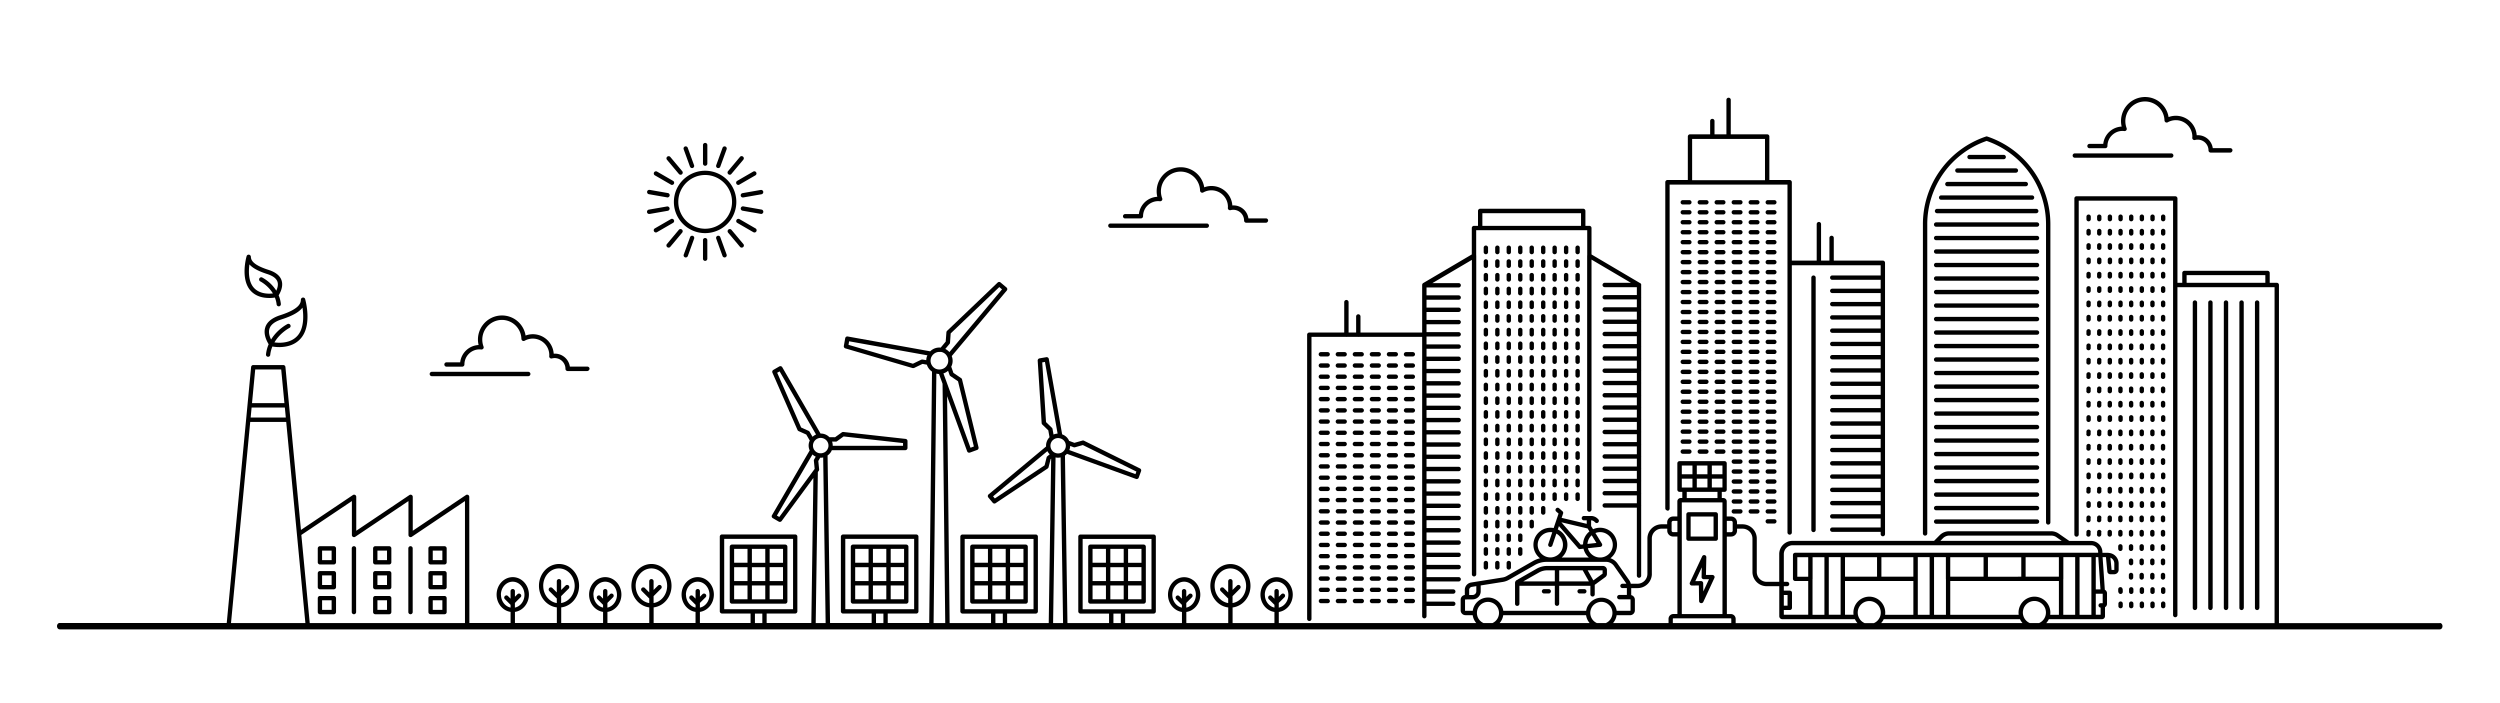 <svg xmlns="http://www.w3.org/2000/svg" width="1099" height="309" viewBox="0 0 1099 309"><path d="M1072.55 273.92h-70.72V125.28a.95.95 0 0 0-.96-.96h-3.1V120a.95.95 0 0 0-.96-.96h-36.53a.97.97 0 0 0-.96.96v4.32h-2.11V87.24a.97.97 0 0 0-.96-.96h-43.4a.95.95 0 0 0-.96.96v147.73c0 .52.44.96.96.96s.96-.44.96-.96V88.2h41.47v182.18c0 .52.44.96.96.96s.96-.42.96-.94V126.24h42.7v147.68H899.53c.46-.51.85-1.08 1.15-1.72h23.35c.73 0 1.33-.6 1.33-1.33v-3.95c.53-.28.88-.84.88-1.49v-4.63c0-.68-.4-1.26-.96-1.53l-.98-14.35h1.47l.62 6.32c.05.68.62 1.2 1.3 1.2h1.77a1.95 1.95 0 0 0 1.9-1.9v-2.81a4.69 4.69 0 0 0-4.47-4.68c-.08-.02-.16-.05-.24-.05h-2.42v-.23a4.99 4.99 0 0 0-4.97-4.97h-9.6l-4.61-3.2a5.87 5.87 0 0 0-3.38-1.07h-44.8a5.9 5.9 0 0 0-4.21 1.77l-2.45 2.47h-62.26a5.8 5.8 0 0 0-5.8 5.8v12.2h-5.52a4.36 4.36 0 0 1-4.35-4.35v-14.67a6.27 6.27 0 0 0-6.27-6.27h-2.42v-.83a2.6 2.6 0 0 0-2.6-2.6h-1.92v-6.64c0-.81-.65-1.48-1.49-1.48h-.68v-2.71h1.22c.55 0 .96-.44.96-.96v-11.58a.97.97 0 0 0-.96-.96h-19.8a.95.95 0 0 0-.96.96v11.58c0 .52.44.96.96.96h1.22v2.71h-.7c-.81 0-1.48.65-1.48 1.48v6.64h-1.87a2.6 2.6 0 0 0-2.6 2.6v.83h-2.42a6.27 6.27 0 0 0-6.27 6.27v15.51a4.36 4.36 0 0 1-4.35 4.35h-2.95a4.45 4.45 0 0 0-.67-1.51l-5.18-7.39a6.15 6.15 0 0 0-3.11-2.31 7.48 7.48 0 0 0-7.63-12.75l-.86-1.41v-2.49c.52 0 1.04.21 1.43.57l.39.36c.18.18.42.26.65.26.26 0 .52-.1.7-.34a.95.95 0 0 0-.05-1.35l-.36-.36a4.15 4.15 0 0 0-2.76-1.07h-3.17c-.52 0-.96.44-.96.96s.44.96.96.96h1.25v1.54l-11.04-2.63.64-1.88a.94.94 0 0 0-.26-1.02l-1.48-1.3a.95.95 0 0 0-1.35.08.95.95 0 0 0 .08 1.35l1.02.89-2.15 6.36a7.5 7.5 0 0 0-6 13.29c-1.09.27-2.14.67-3.11 1.23l-11.45 6.53c-.6.36-1.27.6-1.98.7l-13.74 2.19a3.3 3.3 0 0 0-2.78 3.25v2.24a2.09 2.09 0 0 0-1.82 2.08v4.68c0 1.17.96 2.11 2.11 2.11h3.17c.19 1.31.75 2.5 1.57 3.46h-86.8v-4.87c3.45-.51 6.12-3.71 6.14-7.6 0-4.24-3.2-7.68-7.1-7.68s-7.1 3.43-7.1 7.68c0 3.89 2.69 7.09 6.14 7.6v4.87h-18.39v-6.85c4.41-.52 7.86-4.59 7.86-9.51 0-5.28-3.95-9.57-8.82-9.57s-8.82 4.29-8.82 9.57c0 4.93 3.44 8.99 7.86 9.51v6.85h-18.42v-4.87c3.47-.51 6.14-3.71 6.14-7.6 0-4.24-3.2-7.68-7.1-7.68s-7.1 3.43-7.1 7.68c0 3.89 2.69 7.09 6.14 7.6v4.87h-24.98v-4.16h12.54c.55 0 .96-.42.96-.96v-32.84a.95.95 0 0 0-.96-.96h-32.18a.95.95 0 0 0-.96.96v32.84c0 .52.44.96.96.96h12.57v4.16h-18.29l-1.09-73.62c.32-.22.61-.48.88-.77l30.36 11.04c.1.03.21.05.31.05.39-.03.76-.26.86-.6l1.04-2.86a.95.95 0 0 0-.47-1.2l-24.64-12.2a.89.89 0 0 0-.68-.05l-3.51.99-2.33-.87a5.14 5.14 0 0 0-3.06-2.85l-5.86-33.15a.97.97 0 0 0-1.12-.78l-2.99.52a.98.98 0 0 0-.78 1.02l1.74 27.45c.03.23.1.47.29.62l2.63 2.55.54 3.03a5.35 5.35 0 0 0-1.29 2.17c-.03.05-.03.1-.05.16a5.1 5.1 0 0 0-.17 1.74l-25.27 21.05c-.21.16-.31.39-.34.65s.05.49.21.7l1.95 2.34c.18.21.44.34.73.34.21 0 .39-.05.52-.16l22.9-15.25c.18-.16.34-.34.39-.57l.91-3.54.23-.19-1.07 72.24h-18.29v-4.16h12.57c.52 0 .96-.42.96-.96v-32.84a.95.95 0 0 0-.96-.96h-32.18a.95.95 0 0 0-.96.96v32.84c0 .52.44.96.96.96h12.54v4.16h-18.2l-1.12-99.73 8.81 24.22c.08.23.26.44.49.55.13.05.29.08.42.08.1 0 .21-.03.31-.05l3.2-1.17c.44-.16.7-.65.6-1.12l-7.26-29.87a.88.88 0 0 0-.39-.57l-3.41-2.32-.95-2.72a5.63 5.63 0 0 0 .22-4.66l24.2-28.81a.95.95 0 0 0-.13-1.35l-2.6-2.19c-.36-.34-.91-.31-1.28.03l-22.24 21.23c-.16.16-.26.39-.29.62l-.31 4.11-2.2 2.64a5.71 5.71 0 0 0-4.61 1.63l-36.25-6.52a.9.9 0 0 0-.73.16.98.98 0 0 0-.39.62l-.6 3.36c-.08.49.21.96.68 1.09l29.5 8.64.26.03c.16 0 .29-.03.42-.05l3.72-1.8 1.91.34a5.9 5.9 0 0 0 2.27 3.05l-1.23 110.52h-18.23v-4.16h12.54c.55 0 .96-.42.96-.96v-32.84a.95.95 0 0 0-.96-.96h-32.18a.97.97 0 0 0-.96.96v32.84c0 .52.44.96.96.96h12.57v4.16h-18.29l-1.09-73.65a5.3 5.3 0 0 0 1.88-2.33h32.27c.55 0 .96-.42.99-.96v-3.04a.96.96 0 0 0-.86-.96l-27.34-3.04c-.26-.03-.47.05-.68.18l-2.97 2.13-2.49-.02a5.25 5.25 0 0 0-3.89-1.6l-16.83-29.16a.98.98 0 0 0-.57-.44 1.03 1.03 0 0 0-.73.1l-2.63 1.53a.96.96 0 0 0-.39 1.22l11.03 25.19c.1.23.29.39.49.49l3.36 1.51 1.53 2.64c-.1.22-.19.44-.26.66-.03.05-.03.1-.05.16a5.17 5.17 0 0 0 .28 3.51l-16.57 28.47a.9.9 0 0 0-.1.73c.05.23.23.44.44.57l2.63 1.53c.18.08.34.13.49.13.29 0 .57-.16.75-.34l13.98-18.98-.9 63.75h-19.64v-4.16h12.54c.52 0 .96-.42.96-.96V235.9a.95.95 0 0 0-.96-.96h-32.18a.95.95 0 0 0-.96.96v32.84c0 .52.44.96.96.96h12.57v4.16h-22.27v-4.87c3.45-.51 6.12-3.71 6.14-7.6 0-4.24-3.2-7.68-7.1-7.68s-7.1 3.43-7.1 7.68c0 3.89 2.69 7.09 6.14 7.6v4.87h-18.42v-6.85c4.42-.52 7.88-4.59 7.86-9.51 0-5.28-3.96-9.57-8.82-9.57s-8.82 4.29-8.82 9.57c0 4.93 3.44 8.99 7.86 9.51v6.85h-18.39v-4.87c3.45-.51 6.12-3.71 6.14-7.6 0-4.24-3.2-7.68-7.1-7.68s-7.1 3.43-7.1 7.68c0 3.89 2.69 7.09 6.14 7.6v4.87h-18.4v-6.85c4.41-.52 7.86-4.59 7.86-9.51 0-5.28-3.96-9.57-8.82-9.57s-8.82 4.29-8.82 9.57c0 4.93 3.44 8.99 7.86 9.51v6.85h-18.42v-4.87c3.45-.51 6.14-3.71 6.14-7.6 0-4.24-3.2-7.68-7.1-7.68s-7.1 3.43-7.1 7.68c0 3.89 2.69 7.09 6.14 7.6v4.87h-18.11l-.05-55.42c0-.36-.18-.7-.49-.86a.95.95 0 0 0-.99.05l-23.36 15.69v-14.88c0-.36-.18-.7-.49-.86a.95.95 0 0 0-.99.05l-23.36 15.69v-14.88c0-.36-.18-.7-.49-.86a.95.95 0 0 0-.99.05l-22.83 15.33-6.83-71.63a.96.96 0 0 0-.96-.86h-13.16a.96.96 0 0 0-.96.86L99.67 273.86H26.23c-.65 0-1.17.62-1.17 1.4s.52 1.41 1.17 1.41h1046.32c.65 0 1.17-.62 1.17-1.41s-.52-1.4-1.17-1.4ZM961.24 120.96h34.6v3.36h-34.6v-3.36Zm-31.79 126.76v2.81h-1.2l-.52-5.39a2.81 2.81 0 0 1 1.72 2.58Zm-373.44 13.74c0-3.17 2.32-5.75 5.18-5.75s5.18 2.58 5.18 5.75c0 2.81-1.81 5.15-4.22 5.65v-2.06l2.5-2.5a.98.98 0 0 0 0-1.35.98.98 0 0 0-1.35 0l-1.14 1.14v-2.47a.97.97 0 0 0-.96-.96.95.95 0 0 0-.96.96v3.3l-1.14-1.14a.93.93 0 0 0-1.35 0 .98.98 0 0 0 0 1.35l2.5 2.5v1.22c-2.4-.5-4.21-2.84-4.21-5.65Zm-22.06-3.93c0-4.22 3.12-7.65 6.92-7.65s6.89 3.43 6.92 7.65c0 3.85-2.61 7.04-5.96 7.57v-3.04l3.28-3.3a.98.98 0 0 0 0-1.35.96.96 0 0 0-1.35 0l-1.93 1.92v-3.82c0-.52-.44-.96-.96-.96s-.96.44-.96.96v4.92l-1.95-1.95a.98.98 0 0 0-1.35 0 .98.98 0 0 0 0 1.35l3.3 3.28v2c-3.37-.52-5.96-3.69-5.96-7.57Zm-18.6 3.93c0-3.17 2.32-5.75 5.18-5.75s5.18 2.58 5.18 5.75c0 2.81-1.81 5.15-4.22 5.65v-2.05l2.5-2.5a.98.98 0 0 0 0-1.35.98.98 0 0 0-1.35 0l-1.15 1.15v-2.47a.97.97 0 0 0-.96-.96.95.95 0 0 0-.96.96v3.31l-1.15-1.15a.93.93 0 0 0-1.35 0 .98.98 0 0 0 0 1.35l2.5 2.5v1.22c-2.4-.5-4.22-2.84-4.22-5.65Zm-213.82 0c0-3.17 2.32-5.75 5.18-5.75s5.18 2.58 5.18 5.75c0 2.81-1.81 5.15-4.21 5.65v-2.06l2.5-2.5a.93.93 0 0 0 0-1.35.98.98 0 0 0-1.35 0l-1.14 1.14v-2.47c0-.52-.44-.96-.96-.96s-.96.44-.96.96v3.3l-1.14-1.14a.92.92 0 0 0-1.35 0 .98.98 0 0 0 0 1.35l2.5 2.5v1.22c-2.4-.5-4.21-2.84-4.21-5.65Zm-22.09-3.93c0-4.22 3.12-7.65 6.92-7.65s6.92 3.43 6.92 7.65c0 3.85-2.59 7.05-5.96 7.57v-3.04l3.3-3.3a.98.98 0 0 0 0-1.35.96.96 0 0 0-1.35 0l-1.95 1.94v-3.84a.97.97 0 0 0-.96-.96.95.95 0 0 0-.96.96v4.91l-1.92-1.94a.98.98 0 0 0-1.35 0 .92.92 0 0 0 0 1.35l3.28 3.28v2c-3.37-.52-5.96-3.69-5.96-7.57Zm-18.58 3.93c0-3.17 2.32-5.75 5.18-5.75s5.18 2.58 5.18 5.75c0 2.81-1.81 5.15-4.21 5.65v-2.06l2.5-2.5a.98.98 0 0 0 0-1.35.98.98 0 0 0-1.35 0l-1.14 1.14v-2.47a.97.97 0 0 0-.96-.96.95.95 0 0 0-.96.96v3.3l-1.14-1.14a.93.93 0 0 0-1.35 0 .98.98 0 0 0 0 1.35l2.5 2.5v1.22c-2.4-.5-4.21-2.84-4.21-5.65Zm-22.06-3.93c0-4.22 3.12-7.65 6.92-7.65s6.89 3.43 6.92 7.65c0 3.85-2.61 7.04-5.96 7.57v-3.04l3.31-3.3c.36-.36.36-.99 0-1.35s-.99-.37-1.35 0l-1.95 1.94v-3.84c0-.52-.44-.96-.96-.96s-.96.44-.96.96v4.92l-1.95-1.95a.98.98 0 0 0-1.35 0 .98.98 0 0 0 0 1.35l3.3 3.28v2c-3.37-.52-5.96-3.69-5.96-7.57Zm-18.6 3.93c0-3.17 2.32-5.75 5.18-5.75s5.18 2.58 5.18 5.75c0 2.81-1.81 5.15-4.21 5.65v-2.06l2.5-2.5a.93.93 0 0 0 0-1.35.98.98 0 0 0-1.35 0l-1.14 1.14v-2.47c0-.52-.44-.96-.96-.96s-.96.44-.96.96v3.3l-1.14-1.14a.93.93 0 0 0-1.35 0 .92.92 0 0 0 0 1.35l2.5 2.5v1.22c-2.4-.5-4.21-2.84-4.21-5.65Zm596.73 9.47a5.08 5.08 0 0 1 4.81-6.71 5.03 5.03 0 0 1 5.05 5.07 4.99 4.99 0 0 1-3.02 4.63h-4.08a5.02 5.02 0 0 1-2.75-2.99Zm-2.1-.68h-3.76v-14.83h30.05v14.86h-12.44a7.02 7.02 0 0 0-6.92-7.99 7.02 7.02 0 0 0-6.94 7.96Zm-19.94-16.73h-4.79v-8.56h4.79v8.56Zm1.9 1.05.03-.11v-9.52h5.2v25.32h-5.23v-15.68Zm7.15 15.68v-25.32h5.2v25.32h-5.2Zm21.21-16.73h-14.08v-8.56h14.08v8.56Zm30.26-8.59v9.52l.03.12v15.69h-5.23v-25.34h5.2Zm16.57 8.59h-14.65v-8.56h14.65v8.56Zm.96 1.9h32.16v14.86h-3.83a7.02 7.02 0 0 0-6.92-7.99 7.02 7.02 0 0 0-6.93 7.99h-30.09v-14.86h15.61Zm15.61-1.9H873.9v-8.56h14.65v8.56Zm30.83-8.59v25.33h-5.2v-25.34h5.2Zm-7.13 25.34h-5.23v-15.69s.03-.08.03-.13v-9.52h5.2v25.34Zm-7.16-16.76h-14.62v-8.56h14.62v8.56Zm-76.99 18.68h59.89c.29.63.67 1.21 1.12 1.72h-62.16c.46-.51.85-1.08 1.15-1.72Zm20.17-1.93h-5.2v-25.34h5.2v25.34Zm-7.15-16.76h-14.05v-8.56h14.05v8.56Zm51.16 20.4a5.07 5.07 0 1 1 6.84-2.99 5 5 0 0 1-2.75 2.99h-4.09Zm29.03-3.64v-9.24h3.04v4.16h-.89c-.55 0-.96.44-.96.96s.43.94.94.96v3.15h-2.13Zm2.06-11.16h-2.06v-14.18h1.1l.96 14.18Zm-66.43-23.65h44.8c.81 0 1.59.23 2.26.7l2.33 1.61h-53.34l1.11-1.12a4 4 0 0 1 2.84-1.2Zm-72.77 8.12a3.89 3.89 0 0 1 3.88-3.88h131.26a3.05 3.05 0 0 1 3.04 3.07v.23H789.14a.97.97 0 0 0-.96.96v10.49c0 .52.44.96.96.96h5.75v14.83h-10.72v-2.06h2.63c.52 0 .96-.44.96-.96v-6.61a.95.95 0 0 0-.96-.96h-2.63v-1.95h1.43c.52 0 .96-.44.96-.96s-.44-.96-.96-.96h-1.43v-12.2Zm0 18h1.64v4.68h-1.64v-4.68Zm-25.06-32.6h1.9c.36 0 .68.29.68.68v3.62a.7.7 0 0 1-.68.68h-1.9v-4.97Zm1.9 6.9a2.6 2.6 0 0 0 2.6-2.6v-.86h2.42a4.36 4.36 0 0 1 4.35 4.35v14.67a6.27 6.27 0 0 0 6.27 6.27h5.52v13.17c0 .73.6 1.33 1.33 1.33h31.92c.29.63.67 1.21 1.12 1.72H763v-1.85c0-1.17-.94-2.13-2.13-2.13h-1.74l-.02-34.06h1.92Zm-25.63 38.04v-1.85c0-.13.1-.23.23-.23h25.24c.13 0 .23.1.23.23v1.85h-25.71Zm17.15-59.61v-3.88h4.66v3.88h-4.66Zm-6.61 0v-3.88h4.68v3.88h-4.68Zm0-5.8v-3.85h4.68v3.85h-4.68Zm11.27 0h-4.66v-3.85h4.66v3.85ZM744 204.65v3.85h-4.68v-3.85H744Zm-4.68 5.78H744v3.88h-4.68v-3.88Zm2.18 5.8H755v2.71h-13.5v-2.71Zm-2.18 4.63h17.87v49.07h-17.87v-49.07Zm-4.48 8.79a.7.7 0 0 1 .68-.68h1.87v4.97h-1.87a.7.7 0 0 1-.68-.68v-3.62Zm-8.69 22.61v-15.51a4.36 4.36 0 0 1 4.35-4.35h2.42v.86a2.6 2.6 0 0 0 2.6 2.6h1.87v34.06h-1.77c-1.17 0-2.13.94-2.13 2.13v1.85h-24.4a6.76 6.76 0 0 0 1.58-3.46h5.91c1.17 0 2.11-.96 2.11-2.11v-4.68c0-1-.7-1.82-1.61-2.04v-3.08h2.81a6.27 6.27 0 0 0 6.27-6.27Zm-24.14 21.65a4.87 4.87 0 1 1 3.9 0h-3.9Zm-41.19-3.46h36.42c.19 1.31.75 2.5 1.57 3.46h-39.58a6.78 6.78 0 0 0 1.59-3.46Zm42.57-36.53a5.58 5.58 0 1 1-5.36 7.08l5.46-.59c.31-.03.6-.23.75-.52a.95.95 0 0 0-.05-.91l-2.84-4.66a5.47 5.47 0 0 1 2.03-.39Zm-3.67 1.39 2.06 3.37-3.93.43c.1-1.51.81-2.86 1.88-3.8Zm-3.81 4.01-1.02.11-8.51-9.84 11.53 2.73.8 1.31a7.47 7.47 0 0 0-2.8 5.68Zm-10.61-8.05 8.47 9.8c.18.21.44.34.73.34.05 0 .13 0 .13-.05l1.48-.16a7.45 7.45 0 0 0 2.32 3.88h-11.91a7.48 7.48 0 0 0-1.71-12.33l.5-1.48Zm-9.33 8.22a5.58 5.58 0 0 1 6.41-5.5l-1.75 5.19a.95.95 0 0 0 .91 1.27c.39-.03.78-.26.89-.68l1.75-5.19a5.58 5.58 0 0 1-2.64 10.47 5.58 5.58 0 0 1-5.57-5.57Zm-28.98 18.5 2-.32v2.27c0 .89-.73 1.61-1.61 1.61h-1.53v-2.21c0-.68.47-1.25 1.15-1.35Zm-2.78 10.56a.18.18 0 0 1-.18-.18v-4.68c0-.1.08-.18.18-.18h.68l.12-.03h2.37a3.55 3.55 0 0 0 3.54-3.54v-2.58l9.81-1.56a8.05 8.05 0 0 0 2.63-.94l11.45-6.53a10.38 10.38 0 0 1 5.05-1.33h26.2c1.38 0 2.65.68 3.46 1.79l5.18 7.39c.09.13.17.27.23.42h-1.69c-.52 0-.96.44-.96.96s.44.96.96.96h1.93v3.02h-3.33c-.52 0-.96.44-.96.96s.44.96.96.96h4.76c.1 0 .18.08.18.18v4.68c0 .1-.08.18-.18.18h-5.91a6.79 6.79 0 0 0-13.42 0h-36.42c-.47-3.29-3.3-5.83-6.71-5.83s-6.26 2.55-6.72 5.85h-3.19Zm5.05.91a4.87 4.87 0 0 1 4.86-4.87 4.87 4.87 0 0 1 1.95 9.32h-3.9a4.86 4.86 0 0 1-2.91-4.45Zm-173.33-32.55h30.26v30.91h-30.26v-30.91Zm13.53 32.83h3.25v4.16h-3.25v-4.16Zm-16.91-73.11 3.46-.99 23.55 11.66-.42 1.14-29.07-10.59c.07-.18.14-.36.19-.55.08-.26.13-.55.16-.81.02-.16.02-.31.02-.46l1.51.57c.18.08.39.08.6.03Zm-4.19-1.8c.16.47.21.96.16 1.46-.03.18-.05.36-.1.52a3.37 3.37 0 0 1-1.54 2.04l-.13.08a3.42 3.42 0 0 1-3.2 0c-.03-.03-.08-.03-.1-.05a3.15 3.15 0 0 1-1.07-.99 3.54 3.54 0 0 1-.5-2.81l.03-.1a3.39 3.39 0 0 1 3.23-2.41c.26-.03.49.03.76.1a3.4 3.4 0 0 1 1.33.6c.52.39.94.96 1.15 1.59Zm-8.53-9.29-1.67-26.23 1.2-.21 5.56 31.52a5.2 5.2 0 0 0-1.79.4l-.44-2.46a.9.9 0 0 0-.29-.52l-2.58-2.5Zm.57 15.04a.88.88 0 0 0-.31.49l-.88 3.49-21.88 14.57-.78-.94 23.88-19.87a5.63 5.63 0 0 0 1.03 1.38l-1.05.88Zm3.62.5c.36.08.74.13 1.11.13.37-.01.74-.06 1.11-.14l1.08 72.83h-4.38l1.08-72.82Zm-39.94 35.82h30.26v30.91h-30.26V236.9Zm13.5 32.83h3.25v4.16h-3.25v-4.16Zm-16.44-102.12 6.97 28.67-1.48.55-11.9-32.69c.33-.1.66-.24.98-.41l.23-.13c.3-.18.57-.39.83-.61l.65 1.86c.08.18.21.36.36.47l3.36 2.29Zm-3.72-16.44c.13-.16.18-.34.21-.55l.29-4.06 21.36-20.37 1.2 1.01-23.14 27.58a5.6 5.6 0 0 0-1.79-1.38l1.87-2.24Zm-12.44 6.95-3.67 1.77-28.31-8.3.26-1.56 34.42 6.17c-.11.23-.2.47-.28.72-.03.05-.03.1-.05.16-.1.42-.16.83-.18 1.25l-1.62-.28c-.18-.03-.39 0-.57.08Zm4.21-.55.03-.1a4.02 4.02 0 0 1 2.81-2.66c.31-.08.62-.1.94-.1.26 0 .49.03.73 0 .08 0 .18.03.26.05.52.13.96.36 1.38.68a3.95 3.95 0 0 1 1.49 3.51c-.03.21-.05.39-.1.6-.1.37-.26.7-.44 1.02a3.54 3.54 0 0 1-1.33 1.33l-.16.08a4.03 4.03 0 0 1-3.66.03 3.98 3.98 0 0 1-2-2.76c-.1-.55-.08-1.12.08-1.67Zm2.43 6.67c.38.09.77.15 1.16.16l1.56 4.3 1.18 105.19h-5.12l1.22-109.66Zm-40.03 72.66h30.26v30.91h-30.26V236.9Zm13.5 32.83h3.25v4.16h-3.25v-4.16Zm-17.72-75.58c.21 0 .42-.05.57-.18l2.91-2.11 26.12 2.91v1.22h-30.9a5.11 5.11 0 0 0-.3-1.86h1.59Zm-4.5-.94c.21.18.42.36.57.57.57.7.83 1.56.73 2.47 0 .16-.05.31-.08.47l-.03.05a3.33 3.33 0 0 1-1.54 2.03l-.16.08c-.65.34-1.46.47-2.18.34-.1 0-.18-.03-.29-.05a3.83 3.83 0 0 1-.73-.29c-.47-.23-.86-.6-1.17-1.04l-.16-.23a3.5 3.5 0 0 1-.34-2.58l.03-.1a3.44 3.44 0 0 1 2.42-2.32c.1-.05.24-.05.36-.08.16-.03.29-.03.44-.03.29 0 .6.03.91.13.44.1.83.31 1.2.57Zm-7.41-3.8-3.28-1.48-10.54-24.07 1.07-.6 16.02 27.75c-.57.24-1.09.59-1.54 1.01l-1.29-2.22a.92.92 0 0 0-.44-.39Zm-12.88 37.86-1.07-.62 15.64-26.87a5.4 5.4 0 0 0 1.45.96l-.7 1.22a.88.88 0 0 0-.13.57l.36 3.59-15.56 21.15Zm16.96-19.79.37-.5a.9.9 0 0 0 .18-.68l-.37-3.64.84-1.47.2.02c.38.01.75-.03 1.11-.11l1.08 72.81h-4.36l.94-66.42Zm-41.18 29.42h30.26v30.91h-30.26V236.9Zm13.5 32.83h3.25v4.16h-3.25v-4.16Zm-177.18-49.46v14.88a.95.95 0 0 0 1.49.81l23.39-15.69v14.88c0 .36.18.7.49.86.31.16.7.16.99-.05l23.36-15.69v53.62h-68.24l-3.69-38.73 22.21-14.89Zm-29.05-36.71h-15.45l.42-4.42h14.61l.42 4.42Zm-13.44-21.13h11.42l1.41 14.78h-14.24l1.41-14.78Zm-2.2 23.05h15.82l8.43 88.41h-32.7l8.45-88.41Zm199.99-83a13.71 13.71 0 0 0 0-27.42c-7.57 0-13.74 6.14-13.74 13.71s6.17 13.71 13.74 13.71Zm0-25.55c6.5 0 11.81 5.31 11.81 11.81s-5.31 11.81-11.81 11.81-11.81-5.31-11.81-11.81 5.31-11.81 11.81-11.81Zm0-4.05c.52 0 .96-.44.96-.96v-8.14c0-.55-.44-.96-.96-.96s-.96.44-.96.96v8.14c0 .52.44.96.96.96Zm-6.66.39c.16.39.52.62.91.62.1 0 .21 0 .31-.05a.96.96 0 0 0 .57-1.22l-2.78-7.65a.96.96 0 0 0-1.22-.57.96.96 0 0 0-.57 1.22l2.78 7.65Zm-4.89 3.2c.18.23.47.34.73.34.23.03.44-.05.62-.21a.95.95 0 0 0 .13-1.35l-5.23-6.24a.95.95 0 0 0-1.35-.13.95.95 0 0 0-.13 1.35l5.23 6.24Zm-10.54.62 7.05 4.08c.16.08.31.13.47.13.31-.03.65-.18.83-.49a.96.96 0 0 0-.36-1.3l-7.05-4.08a.96.96 0 0 0-1.3.36.96.96 0 0 0 .36 1.3Zm-2.65 8.28 8.01 1.4c.05.03.1.03.16.03.44 0 .86-.34.96-.81.08-.52-.26-1.04-.78-1.12l-8.01-1.4c-.52-.08-1.04.26-1.12.78-.08.52.26 1.04.78 1.12Zm.13 8.69h.18l8.01-1.4c.52-.1.86-.6.78-1.12a.99.99 0 0 0-1.12-.78l-8.01 1.4c-.52.1-.86.6-.78 1.12.08.47.49.78.94.78Zm10.85 2.62a.94.94 0 0 0-1.3-.36l-7.05 4.08a.94.94 0 0 0-.36 1.3c.18.31.49.49.83.49a.9.9 0 0 0 .47-.13l7.05-4.08a.94.94 0 0 0 .36-1.3Zm-2.29 12.18c.26 0 .55-.13.73-.36l5.23-6.24a.95.95 0 0 0-.13-1.35.94.94 0 0 0-1.35.13l-5.23 6.24a.95.95 0 0 0 .13 1.35c.18.16.42.23.62.23Zm9.42-4.6-2.78 7.65a.96.96 0 0 0 .57 1.22.98.98 0 0 0 1.22-.57l2.78-7.65a.96.96 0 0 0-.57-1.22.96.96 0 0 0-1.22.57Zm5.67 1.32v8.14a.96.96 0 0 0 1.92 0v-8.14c0-.52-.44-.96-.96-.96s-.96.44-.96.96Zm6.4-1.9a.96.96 0 0 0-.57 1.22l2.78 7.65c.16.39.52.62.91.62.1.03.21 0 .31-.05a.96.96 0 0 0 .57-1.22l-2.78-7.65a.95.95 0 0 0-1.22-.57Zm4.79-2.76a.95.95 0 0 0-.13 1.35l5.23 6.24c.18.23.47.34.73.34.23 0 .44-.08.62-.21a.95.95 0 0 0 .13-1.35l-5.23-6.24a.95.95 0 0 0-1.35-.13Z"/><path d="M331.63 102.2c.34.03.65-.16.86-.49a.96.96 0 0 0-.36-1.3l-7.05-4.08a.96.96 0 0 0-1.3.36.92.92 0 0 0 .34 1.3l7.05 4.08c.16.08.31.13.47.13Zm2.96-8.14c.44 0 .86-.34.96-.81.08-.52-.26-1.04-.78-1.12l-8.01-1.41a1 1 0 0 0-1.12.78c-.08.52.26 1.04.78 1.12l8.01 1.4c.05.03.1.03.16.03Zm-8.97-8.04c.08.47.47.78.94.78h.18l8.01-1.4c.52-.1.86-.6.78-1.12a.97.97 0 0 0-1.12-.78l-8.01 1.41c-.52.1-.86.6-.78 1.12Zm-1.88-5.21c.18.31.49.49.83.49.16 0 .31-.05.44-.13l7.05-4.08a.94.94 0 0 0 .36-1.3.94.94 0 0 0-1.3-.36l-7.05 4.08a.96.96 0 0 0-.34 1.3Zm-2.94-4c.29 0 .55-.1.73-.36l5.23-6.24c.34-.42.29-1.01-.13-1.35s-1.02-.29-1.35.13l-5.23 6.24a.95.95 0 0 0 .13 1.35c.18.16.42.23.62.23Zm-5.38-2.97c.1.03.21.05.31.05.42 0 .78-.23.91-.62l2.78-7.65a.96.96 0 0 0-.57-1.22.96.96 0 0 0-1.22.57l-2.78 7.65a.96.96 0 0 0 .57 1.22Zm-119.14 87.34h6.92c.55 0 .96-.44.96-.96a6.64 6.64 0 0 1 6.63-6.63c.23 0 .52.03.78.05a1 1 0 0 0 .86-.36.93.93 0 0 0 .13-.94 8.68 8.68 0 0 1 8.04-11.71 8.58 8.58 0 0 1 8.61 8.35c.03.34.21.65.49.81.29.16.65.16.94 0a7.26 7.26 0 0 1 10.83 6.32c0 .16-.03.31-.03.47-.03.31.1.6.34.81.23.18.57.26.86.18a4.74 4.74 0 0 1 5.94 4.58c0 .55.44.96.96.96h8.59c.52 0 .96-.44 1.04-.99a.97.97 0 0 0-.96-.96h-7.7a6.67 6.67 0 0 0-6.61-5.7c-.18 0-.34 0-.49.03a9.18 9.18 0 0 0-12.36-7.99 10.5 10.5 0 0 0-10.41-8.82 10.56 10.56 0 0 0-10.25 12.99 8.59 8.59 0 0 0-8.09 7.6h-6.01c-.52 0-.96.44-.96.96s.44.96.96.96Zm-6.45 4.19h42.36c.55 0 .96-.42.99-.96a.97.97 0 0 0-.96-.96h-42.38c-.52 0-.96.44-.96.96s.44.96.96.96Zm304.78-69.36h6.92c.52 0 .96-.44.96-.96a6.65 6.65 0 0 1 6.64-6.63c.23 0 .52.03.78.05.31.03.65-.1.86-.36s.26-.62.13-.94a8.67 8.67 0 0 1 8.04-11.73 8.57 8.57 0 0 1 8.61 8.35c.03.34.21.65.49.81.29.16.65.16.94 0a7.26 7.26 0 0 1 10.82 6.32c0 .16-.03.31-.03.47-.03.31.1.6.34.81a1 1 0 0 0 .86.18 4.74 4.74 0 0 1 5.93 4.58c0 .52.44.96.96.96h8.59c.55 0 .96-.44 1.02-.96a.95.95 0 0 0-.96-.96h-7.7a6.63 6.63 0 0 0-6.58-5.7c-.18 0-.34 0-.49.03a9.18 9.18 0 0 0-12.36-7.99A10.46 10.46 0 0 0 519 73.52a10.57 10.57 0 0 0-10.25 12.99 8.59 8.59 0 0 0-8.09 7.6h-6.04a.97.97 0 0 0-.96.96c0 .55.44.96.96.96Zm-6.48 4.16h42.38c.52 0 .96-.44.96-.96s-.44-.96-.96-.96h-42.38c-.55 0-.96.44-.96.96s.44.96.96.96Zm430.42-35.02h6.92c.55 0 .96-.44.96-.96a6.65 6.65 0 0 1 6.64-6.63c.23 0 .52.03.78.05a.95.95 0 0 0 1.01-1.3 8.66 8.66 0 0 1 8.04-11.71 8.58 8.58 0 0 1 8.61 8.35c.03.34.21.65.49.81.29.16.65.16.94 0a7.26 7.26 0 0 1 10.82 6.32c0 .16-.03.31-.03.47-.03.31.1.6.34.81.23.18.57.26.86.18a4.74 4.74 0 0 1 5.93 4.58c0 .52.44.96.96.96h8.59c.52 0 .94-.44.99-.99a.95.95 0 0 0-.96-.96h-7.7a6.65 6.65 0 0 0-6.58-5.7c-.18 0-.34 0-.49.03a9.18 9.18 0 0 0-12.36-7.99 10.45 10.45 0 0 0-10.38-8.82 10.57 10.57 0 0 0-10.25 12.99 8.58 8.58 0 0 0-8.09 7.6h-6.04a.97.97 0 0 0-.96.96c0 .55.44.96.96.96Zm-6.46 4.19h42.38a.96.96 0 0 0 0-1.92h-42.38a.97.97 0 0 0-.96.96c0 .55.44.96.96.96ZM666.98 266.35c.55 0 .96-.42.96-.96v-7.88h15.56v7.88c0 .55.44.96.96.96s.94-.42.96-.96v-7.88h13.71v3.77c0 .52.44.96.96.96.55 0 .96-.44.96-.96v-4.19l4.63-3.38c.47-.34.73-.89.73-1.43v-1.72c0-.99-.81-1.77-1.77-1.77h-20.05s-.09-.03-.14-.03-.09.02-.13.03h-4.21c-1.59 0-3.17.42-4.55 1.2l-8.85 5.05c-.3.18-.51.44-.61.75l-.02.06-.02.08a.75.75 0 0 0-.05.26v9.21c0 .55.44.96.96.96Zm28.77-15.64 2.71 4.86h-13.03v-4.86h10.32Zm8.75 1.46-4.08 2.97-2.48-4.43h6.56v1.46Zm-27.97-.49a7.3 7.3 0 0 1 3.59-.96h3.38v4.86h-13.87l6.9-3.9Z"/><path d="M680.82 258.98h-2.06c-.52 0-.96.44-.96.96s.44.96.96.96h2.06c.52 0 .96-.44.96-.96a.95.95 0 0 0-.96-.96Zm15.64 0h-2.06c-.52 0-.96.44-.96.96s.44.96.96.96h2.06c.55 0 .96-.44.96-.96a.95.95 0 0 0-.96-.96Zm56.32-6.24h-2.84l.16-7.75a.92.92 0 0 0-.73-.96.96.96 0 0 0-1.09.52l-5.39 11.5a.88.88 0 0 0 .05.91c.18.29.49.44.81.44l3.07-.03.1 6.84c0 .44.31.83.76.91.08.03.13.03.21.03.36 0 .7-.21.86-.49l4.89-10.56a.88.88 0 0 0-.05-.91 1.01 1.01 0 0 0-.81-.44Zm-4.01 7.26-.05-3.62a.96.96 0 0 0-.96-.94l-2.5.03 2.84-6.06-.08 4.24c-.03.23.08.49.26.68.18.18.42.29.68.29h2.32l-2.5 5.39Zm-6.5-22.25h11.97c.52 0 .96-.42.96-.96v-10.67a.97.97 0 0 0-.96-.96h-11.97a.97.97 0 0 0-.96.96v10.67c0 .52.44.96.96.96Zm.94-10.67h10.07v8.77h-10.07v-8.77Zm-89.06-118.19c0-.52-.44-.96-.96-.96s-.96.44-.96.96v1.92c0 .52.44.96.96.96s.96-.42.96-.96v-1.92Zm5.05 0c0-.52-.44-.96-.96-.96s-.96.44-.96.96v1.92c0 .52.44.96.96.96s.94-.42.96-.96v-1.92Zm5.02 0c0-.52-.44-.96-.96-.96s-.96.44-.96.96v1.92c0 .52.44.96.96.96.55 0 .96-.42.96-.96v-1.92Zm5.05 0c0-.52-.44-.96-.96-.96s-.96.44-.96.96v1.92c0 .52.44.96.96.96s.96-.42.96-.96v-1.92Zm5.04 0a.97.97 0 0 0-.96-.96.95.95 0 0 0-.96.96v1.92c0 .52.44.96.96.96s.96-.42.96-.96v-1.92Zm5.05 0a.97.97 0 0 0-.96-.96.95.95 0 0 0-.96.96v1.92c0 .52.44.96.96.96s.96-.42.96-.96v-1.92Zm5.02 0c0-.52-.44-.96-.96-.96s-.96.44-.96.96v1.92c0 .52.44.96.96.96s.96-.42.96-.96v-1.92Zm5.05 0a.97.97 0 0 0-.96-.96.95.95 0 0 0-.96.96v1.92c0 .52.44.96.96.96.55 0 .96-.42.96-.96v-1.92Zm5.05 0c0-.52-.44-.96-.96-.96s-.96.44-.96.96v1.92c0 .52.44.96.96.96s.96-.42.96-.96v-1.92Zm-40.33 6.03c0-.55-.44-.96-.96-.96s-.96.44-.96.96v1.92c0 .52.44.96.96.96s.96-.44.96-.96v-1.92Zm5.05 0c0-.55-.44-.96-.96-.96s-.96.44-.96.96v1.92c0 .52.44.96.96.96s.94-.44.96-.96v-1.92Zm5.02 0c0-.55-.44-.96-.96-.96s-.96.44-.96.96v1.92c0 .52.44.96.96.96.55 0 .96-.44.96-.96v-1.92Zm5.05 0c0-.55-.44-.96-.96-.96s-.96.44-.96.96v1.92c0 .52.44.96.96.96s.96-.44.96-.96v-1.92Zm5.04 0a.95.95 0 0 0-.96-.96.95.95 0 0 0-.96.96v1.92c0 .52.44.96.96.96s.96-.44.96-.96v-1.92Zm5.05 0a.95.95 0 0 0-.96-.96.95.95 0 0 0-.96.96v1.92c0 .52.44.96.96.96s.96-.44.96-.96v-1.92Zm5.02 0c0-.55-.44-.96-.96-.96s-.96.44-.96.96v1.92c0 .52.44.96.96.96s.96-.44.96-.96v-1.92Zm5.05 0a.95.95 0 0 0-.96-.96.95.95 0 0 0-.96.96v1.92c0 .52.44.96.96.96.55 0 .96-.44.96-.96v-1.92Zm5.05 0c0-.55-.44-.96-.96-.96s-.96.44-.96.96v1.92c0 .52.44.96.96.96s.96-.44.96-.96v-1.92Zm-40.33 6.01c0-.55-.44-.96-.96-.96s-.96.44-.96.96v1.93c0 .52.44.96.96.96s.96-.42.96-.96v-1.93Zm5.05 0c0-.55-.44-.96-.96-.96s-.96.44-.96.96v1.93c0 .52.44.96.96.96s.94-.42.96-.96v-1.93Zm5.02 0c0-.55-.44-.96-.96-.96s-.96.44-.96.96v1.93c0 .52.44.96.96.96.55 0 .96-.42.96-.96v-1.93Zm5.05 0c0-.55-.44-.96-.96-.96s-.96.44-.96.96v1.93c0 .52.44.96.96.96s.96-.42.96-.96v-1.93Zm5.04 0a.95.95 0 0 0-.96-.96.95.95 0 0 0-.96.96v1.93c0 .52.44.96.96.96s.96-.42.96-.96v-1.93Zm5.05 0a.95.95 0 0 0-.96-.96.95.95 0 0 0-.96.96v1.93c0 .52.44.96.96.96s.96-.42.96-.96v-1.93Zm5.02 0c0-.55-.44-.96-.96-.96s-.96.44-.96.96v1.93c0 .52.44.96.96.96s.96-.42.96-.96v-1.93Zm5.05 0a.95.95 0 0 0-.96-.96.95.95 0 0 0-.96.96v1.93c0 .52.44.96.96.96.55 0 .96-.42.96-.96v-1.93Zm5.05 0c0-.55-.44-.96-.96-.96s-.96.44-.96.96v1.93c0 .52.44.96.96.96s.96-.42.96-.96v-1.93Zm-40.33 6.04c0-.52-.44-.96-.96-.96s-.96.44-.96.96v1.92c0 .55.44.96.96.96s.96-.44.96-.96v-1.92Zm5.05 0c0-.52-.44-.96-.96-.96s-.96.44-.96.96v1.92c0 .55.44.96.96.96s.94-.44.96-.96v-1.92Zm5.02 0c0-.52-.44-.96-.96-.96s-.96.44-.96.96v1.92c0 .55.44.96.96.96.55 0 .96-.44.96-.96v-1.92Zm5.05 0c0-.52-.44-.96-.96-.96s-.96.44-.96.96v1.92c0 .55.44.96.96.96s.96-.44.96-.96v-1.92Zm5.04 0a.97.97 0 0 0-.96-.96.95.95 0 0 0-.96.96v1.92c0 .55.44.96.96.96s.96-.44.96-.96v-1.92Zm5.05 0a.97.97 0 0 0-.96-.96.95.95 0 0 0-.96.96v1.92c0 .55.44.96.96.96s.96-.44.96-.96v-1.92Zm5.02 0c0-.52-.44-.96-.96-.96s-.96.44-.96.96v1.92c0 .55.44.96.96.96s.96-.44.96-.96v-1.92Zm5.05 0a.97.97 0 0 0-.96-.96.95.95 0 0 0-.96.96v1.92c0 .55.44.96.96.96.55 0 .96-.44.96-.96v-1.92Zm5.05 0c0-.52-.44-.96-.96-.96s-.96.44-.96.96v1.92c0 .55.44.96.96.96s.96-.44.96-.96v-1.92Zm-40.33 6.04c0-.55-.44-.96-.96-.96s-.96.44-.96.96v1.92c0 .52.44.96.96.96s.96-.44.96-.96v-1.92Zm5.05 0c0-.55-.44-.96-.96-.96s-.96.44-.96.96v1.92c0 .52.44.96.96.96s.94-.44.96-.96v-1.92Zm5.02 0c0-.55-.44-.96-.96-.96s-.96.44-.96.96v1.92c0 .52.44.96.96.96.55 0 .96-.44.96-.96v-1.92Zm5.05 0c0-.55-.44-.96-.96-.96s-.96.44-.96.96v1.92c0 .52.44.96.96.96s.96-.44.96-.96v-1.92Zm5.04 0a.95.95 0 0 0-.96-.96.95.95 0 0 0-.96.96v1.92c0 .52.44.96.96.96s.96-.44.96-.96v-1.92Zm5.05 0a.95.95 0 0 0-.96-.96.95.95 0 0 0-.96.96v1.92c0 .52.44.96.96.96s.96-.44.96-.96v-1.92Zm5.02 0c0-.55-.44-.96-.96-.96s-.96.44-.96.96v1.92c0 .52.44.96.96.96s.96-.44.96-.96v-1.92Zm5.05 0a.95.95 0 0 0-.96-.96.95.95 0 0 0-.96.96v1.92c0 .52.44.96.96.96.55 0 .96-.44.96-.96v-1.92Zm5.05 0c0-.55-.44-.96-.96-.96s-.96.44-.96.96v1.92c0 .52.44.96.96.96s.96-.44.96-.96v-1.92Zm-40.33 6.01c0-.52-.44-.96-.96-.96s-.96.44-.96.96v1.92c0 .52.44.96.96.96s.96-.42.96-.96v-1.92Zm5.05 0c0-.52-.44-.96-.96-.96s-.96.44-.96.96v1.92c0 .52.44.96.96.96s.94-.42.96-.96v-1.92Zm5.02 0c0-.52-.44-.96-.96-.96s-.96.44-.96.96v1.92c0 .52.44.96.96.96.55 0 .96-.42.96-.96v-1.92Zm5.05 0c0-.52-.44-.96-.96-.96s-.96.44-.96.96v1.92c0 .52.44.96.96.96s.96-.42.96-.96v-1.92Zm5.04 0a.97.97 0 0 0-.96-.96.95.95 0 0 0-.96.96v1.92c0 .52.44.96.96.96s.96-.42.96-.96v-1.92Zm5.05 0a.97.97 0 0 0-.96-.96.95.95 0 0 0-.96.96v1.92c0 .52.44.96.96.96s.96-.42.96-.96v-1.92Zm5.02 0c0-.52-.44-.96-.96-.96s-.96.44-.96.96v1.92c0 .52.44.96.96.96s.96-.42.96-.96v-1.92Zm5.05 0a.97.97 0 0 0-.96-.96.95.95 0 0 0-.96.96v1.92c0 .52.44.96.96.96.55 0 .96-.42.96-.96v-1.92Zm5.05 0c0-.52-.44-.96-.96-.96s-.96.44-.96.96v1.92c0 .52.44.96.96.96s.96-.42.96-.96v-1.92Zm-40.33 6.03c0-.52-.44-.96-.96-.96s-.96.44-.96.96v1.93c0 .55.44.96.96.96s.96-.44.96-.96v-1.93Zm5.05 0c0-.52-.44-.96-.96-.96s-.96.44-.96.96v1.93c0 .55.44.96.96.96s.94-.44.96-.96v-1.93Zm5.02 0c0-.52-.44-.96-.96-.96s-.96.44-.96.96v1.93c0 .55.44.96.96.96.55 0 .96-.44.96-.96v-1.93Zm5.05 0c0-.52-.44-.96-.96-.96s-.96.44-.96.96v1.93c0 .55.44.96.96.96s.96-.44.96-.96v-1.93Zm5.04 0a.97.97 0 0 0-.96-.96.95.95 0 0 0-.96.96v1.93c0 .55.44.96.96.96s.96-.44.96-.96v-1.93Zm5.05 0a.97.97 0 0 0-.96-.96.95.95 0 0 0-.96.96v1.93c0 .55.44.96.96.96s.96-.44.96-.96v-1.93Zm5.02 0c0-.52-.44-.96-.96-.96s-.96.44-.96.96v1.93c0 .55.44.96.96.96s.96-.44.96-.96v-1.93Zm5.05 0a.97.97 0 0 0-.96-.96.95.95 0 0 0-.96.96v1.93c0 .55.44.96.96.96.55 0 .96-.44.96-.96v-1.93Zm5.05 0c0-.52-.44-.96-.96-.96s-.96.44-.96.96v1.93c0 .55.44.96.96.96s.96-.44.96-.96v-1.93Zm-40.33 6.01c0-.52-.44-.96-.96-.96s-.96.44-.96.96v1.93c0 .52.44.96.96.96s.96-.42.96-.96v-1.93Zm5.05 0c0-.52-.44-.96-.96-.96s-.96.44-.96.96v1.93c0 .52.44.96.96.96s.94-.42.96-.96v-1.93Zm5.02 0c0-.52-.44-.96-.96-.96s-.96.44-.96.96v1.93c0 .52.44.96.96.96.55 0 .96-.42.96-.96v-1.93Zm5.05 0c0-.52-.44-.96-.96-.96s-.96.44-.96.96v1.93c0 .52.44.96.96.96s.96-.42.96-.96v-1.93Zm5.04 0a.97.97 0 0 0-.96-.96.95.95 0 0 0-.96.96v1.93c0 .52.44.96.96.96s.96-.42.96-.96v-1.93Zm5.05 0a.97.97 0 0 0-.96-.96.95.95 0 0 0-.96.96v1.93c0 .52.44.96.96.96s.96-.42.96-.96v-1.93Zm5.02 0c0-.52-.44-.96-.96-.96s-.96.44-.96.96v1.93c0 .52.44.96.96.96s.96-.42.96-.96v-1.93Zm5.05 0a.97.97 0 0 0-.96-.96.95.95 0 0 0-.96.96v1.93c0 .52.44.96.96.96.55 0 .96-.42.96-.96v-1.93Zm5.05 0c0-.52-.44-.96-.96-.96s-.96.44-.96.96v1.93c0 .52.44.96.96.96s.96-.42.96-.96v-1.93Zm-40.33 6.04c0-.52-.44-.96-.96-.96s-.96.44-.96.96v1.93c0 .52.44.96.96.96s.96-.42.96-.96v-1.93Zm5.05 0c0-.52-.44-.96-.96-.96s-.96.44-.96.96v1.93c0 .52.44.96.96.96s.94-.42.96-.96v-1.93Zm5.02 0c0-.52-.44-.96-.96-.96s-.96.44-.96.96v1.93c0 .52.44.96.96.96.55 0 .96-.42.96-.96v-1.93Zm5.05 0c0-.52-.44-.96-.96-.96s-.96.44-.96.96v1.93c0 .52.44.96.96.96s.96-.42.96-.96v-1.93Zm5.04 0a.97.97 0 0 0-.96-.96.95.95 0 0 0-.96.96v1.93c0 .52.44.96.96.96s.96-.42.96-.96v-1.93Zm5.05 0a.97.97 0 0 0-.96-.96.95.95 0 0 0-.96.96v1.93c0 .52.44.96.96.96s.96-.42.96-.96v-1.93Zm5.02 0c0-.52-.44-.96-.96-.96s-.96.44-.96.96v1.93c0 .52.44.96.96.96s.96-.42.96-.96v-1.93Zm5.05 0a.97.97 0 0 0-.96-.96.95.95 0 0 0-.96.96v1.93c0 .52.44.96.96.96.55 0 .96-.42.96-.96v-1.93Zm5.05 0c0-.52-.44-.96-.96-.96s-.96.44-.96.96v1.93c0 .52.44.96.96.96s.96-.42.96-.96v-1.93Zm-40.33 6.03c0-.55-.44-.96-.96-.96s-.96.44-.96.96v1.93c0 .52.44.96.96.96s.96-.44.96-.96v-1.93Zm5.05 0c0-.55-.44-.96-.96-.96s-.96.44-.96.96v1.93c0 .52.44.96.96.96s.94-.44.96-.96v-1.93Zm5.02 0c0-.55-.44-.96-.96-.96s-.96.44-.96.96v1.93c0 .52.44.96.96.96.55 0 .96-.44.96-.96v-1.93Zm5.05 0c0-.55-.44-.96-.96-.96s-.96.44-.96.96v1.93c0 .52.44.96.96.96s.96-.44.96-.96v-1.93Zm5.04 0a.95.95 0 0 0-.96-.96.95.95 0 0 0-.96.96v1.93c0 .52.44.96.96.96s.96-.44.96-.96v-1.93Zm5.05 0a.95.95 0 0 0-.96-.96.95.95 0 0 0-.96.96v1.93c0 .52.44.96.96.96s.96-.44.96-.96v-1.93Zm5.02 0c0-.55-.44-.96-.96-.96s-.96.44-.96.96v1.93c0 .52.44.96.96.96s.96-.44.96-.96v-1.93Zm5.05 0a.95.95 0 0 0-.96-.96.95.95 0 0 0-.96.96v1.93c0 .52.44.96.96.96.55 0 .96-.44.96-.96v-1.93Zm5.05 0c0-.55-.44-.96-.96-.96s-.96.44-.96.96v1.93c0 .52.44.96.96.96s.96-.44.96-.96v-1.93Zm-40.33 6.04c0-.52-.44-.96-.96-.96s-.96.44-.96.96v1.92c0 .52.44.96.96.96s.96-.44.96-.96v-1.92Zm5.05 0c0-.52-.44-.96-.96-.96s-.96.44-.96.96v1.92c0 .52.44.96.96.96s.94-.44.96-.96v-1.92Zm5.02 0c0-.52-.44-.96-.96-.96s-.96.44-.96.96v1.92c0 .52.44.96.96.96.55 0 .96-.44.96-.96v-1.92Zm5.05 0c0-.52-.44-.96-.96-.96s-.96.44-.96.96v1.92c0 .52.44.96.96.96s.96-.44.96-.96v-1.92Zm5.04 0a.97.97 0 0 0-.96-.96.95.95 0 0 0-.96.96v1.92c0 .52.44.96.96.96s.96-.44.96-.96v-1.92Zm5.05 0a.97.97 0 0 0-.96-.96.95.95 0 0 0-.96.96v1.92c0 .52.44.96.96.96s.96-.44.96-.96v-1.92Zm5.02 0c0-.52-.44-.96-.96-.96s-.96.44-.96.96v1.92c0 .52.44.96.96.96s.96-.44.96-.96v-1.92Zm5.05 0a.97.97 0 0 0-.96-.96.95.95 0 0 0-.96.96v1.92c0 .52.44.96.96.96.55 0 .96-.44.96-.96v-1.92Zm5.05 0c0-.52-.44-.96-.96-.96s-.96.44-.96.96v1.92c0 .52.44.96.96.96s.96-.44.96-.96v-1.92Zm-40.33 6.01c0-.52-.44-.96-.96-.96s-.96.44-.96.96v1.92c0 .52.44.96.96.96s.96-.44.96-.96v-1.92Zm5.05 0c0-.52-.44-.96-.96-.96s-.96.44-.96.96v1.92c0 .55.44.96.96.96s.94-.42.96-.96v-1.92Zm5.02 0c0-.52-.44-.96-.96-.96s-.96.44-.96.96v1.92c0 .55.44.96.96.96.55 0 .96-.42.96-.96v-1.92Zm5.05 0c0-.52-.44-.96-.96-.96s-.96.44-.96.96v1.92a.96.96 0 0 0 1.92 0v-1.92Zm5.04 0a.97.97 0 0 0-.96-.96.95.95 0 0 0-.96.96v1.92a.96.96 0 0 0 1.92 0v-1.92Zm5.05 0a.97.97 0 0 0-.96-.96.95.95 0 0 0-.96.96v1.92a.96.96 0 0 0 1.92 0v-1.92Zm5.02 0c0-.52-.44-.96-.96-.96s-.96.44-.96.96v1.92a.96.96 0 0 0 1.92 0v-1.92Zm5.05 0a.97.97 0 0 0-.96-.96.95.95 0 0 0-.96.96v1.92c0 .55.44.96.96.96.55 0 .96-.42.96-.96v-1.92Zm5.05 0c0-.52-.44-.96-.96-.96s-.96.44-.96.96v1.92a.96.96 0 0 0 1.92 0v-1.92Zm-40.33 6.04c0-.55-.44-.96-.96-.96s-.96.44-.96.96v1.92c0 .52.44.96.96.96s.96-.44.96-.96v-1.92Zm5.05 0c0-.55-.44-.96-.96-.96s-.96.44-.96.96v1.92c0 .52.44.96.96.96s.94-.44.96-.96v-1.92Zm5.02 0c0-.55-.44-.96-.96-.96s-.96.44-.96.96v1.92c0 .52.44.96.96.96.55 0 .96-.44.96-.96v-1.92Zm5.05 0c0-.55-.44-.96-.96-.96s-.96.44-.96.96v1.92c0 .52.44.96.96.96s.96-.44.96-.96v-1.92Zm5.04 0a.95.95 0 0 0-.96-.96.95.95 0 0 0-.96.96v1.92c0 .52.44.96.96.96s.96-.44.96-.96v-1.92Zm5.05 0a.95.95 0 0 0-.96-.96.95.95 0 0 0-.96.96v1.92c0 .52.44.96.96.96s.96-.44.96-.96v-1.92Zm5.02 0c0-.55-.44-.96-.96-.96s-.96.44-.96.96v1.92c0 .52.44.96.96.96s.96-.44.96-.96v-1.92Zm5.05 0a.95.95 0 0 0-.96-.96.95.95 0 0 0-.96.96v1.92c0 .52.44.96.96.96.55 0 .96-.44.96-.96v-1.92Zm5.05 0c0-.55-.44-.96-.96-.96s-.96.44-.96.96v1.92c0 .52.44.96.96.96s.96-.44.96-.96v-1.92Zm-40.33 6.01c0-.52-.44-.96-.96-.96s-.96.44-.96.96v1.93a.96.96 0 0 0 1.92 0v-1.93Zm5.05 0c0-.52-.44-.96-.96-.96s-.96.44-.96.96v1.93c0 .55.44.96.96.96s.94-.42.96-.96v-1.93Zm5.02 0c0-.52-.44-.96-.96-.96s-.96.44-.96.96v1.93c0 .55.44.96.96.96.55 0 .96-.42.96-.96v-1.93Zm5.05 0c0-.52-.44-.96-.96-.96s-.96.44-.96.96v1.93a.96.96 0 0 0 1.92 0v-1.93Zm5.04 0a.97.97 0 0 0-.96-.96.95.95 0 0 0-.96.96v1.93a.96.96 0 0 0 1.92 0v-1.93Zm5.05 0a.97.97 0 0 0-.96-.96.95.95 0 0 0-.96.96v1.93a.96.96 0 0 0 1.92 0v-1.93Zm5.02 0c0-.52-.44-.96-.96-.96s-.96.44-.96.96v1.93a.96.96 0 0 0 1.92 0v-1.93Zm5.05 0a.97.97 0 0 0-.96-.96.95.95 0 0 0-.96.96v1.93c0 .55.44.96.96.96.55 0 .96-.42.96-.96v-1.93Zm5.05 0c0-.52-.44-.96-.96-.96s-.96.44-.96.96v1.93a.96.96 0 0 0 1.92 0v-1.93Zm-40.33 6.03c0-.52-.44-.96-.96-.96s-.96.44-.96.96v1.92a.96.96 0 0 0 1.92 0v-1.92Zm5.05 0c0-.52-.44-.96-.96-.96s-.96.44-.96.96v1.92c0 .55.44.96.96.96s.94-.42.96-.96v-1.92Zm5.02 0c0-.52-.44-.96-.96-.96s-.96.44-.96.96v1.92c0 .55.44.96.96.96.55 0 .96-.42.96-.96v-1.92Zm5.05 0c0-.52-.44-.96-.96-.96s-.96.44-.96.96v1.92a.96.96 0 0 0 1.92 0v-1.92Zm5.04 0a.97.97 0 0 0-.96-.96.95.95 0 0 0-.96.96v1.92a.96.96 0 0 0 1.92 0v-1.92Zm5.05 0a.97.97 0 0 0-.96-.96.95.95 0 0 0-.96.96v1.92a.96.96 0 0 0 1.92 0v-1.92Zm5.02 0c0-.52-.44-.96-.96-.96s-.96.44-.96.96v1.92a.96.96 0 0 0 1.92 0v-1.92Zm5.05 0a.97.97 0 0 0-.96-.96.95.95 0 0 0-.96.96v1.92c0 .55.44.96.96.96.55 0 .96-.42.96-.96v-1.92Zm5.05 0c0-.52-.44-.96-.96-.96s-.96.44-.96.96v1.92a.96.96 0 0 0 1.92 0v-1.92Zm-40.33 6.04c0-.52-.44-.96-.96-.96s-.96.44-.96.96v1.92c0 .52.44.96.96.96s.96-.44.96-.96v-1.92Zm5.05 0c0-.52-.44-.96-.96-.96s-.96.44-.96.96v1.92c0 .52.44.96.96.96s.94-.44.96-.96v-1.92Zm5.02 0c0-.52-.44-.96-.96-.96s-.96.44-.96.96v1.92c0 .52.44.96.96.96.55 0 .96-.44.96-.96v-1.92Zm5.05 0c0-.52-.44-.96-.96-.96s-.96.44-.96.96v1.92c0 .52.44.96.96.96s.96-.44.96-.96v-1.92Zm5.04 0a.97.97 0 0 0-.96-.96.95.95 0 0 0-.96.96v1.92c0 .52.44.96.96.96s.96-.44.96-.96v-1.92Zm5.05 0a.97.97 0 0 0-.96-.96.95.95 0 0 0-.96.96v1.92c0 .52.44.96.96.96s.96-.44.96-.96v-1.92Zm5.02 0c0-.52-.44-.96-.96-.96s-.96.44-.96.96v1.92c0 .52.44.96.96.96s.96-.44.96-.96v-1.92Zm5.05 0a.97.97 0 0 0-.96-.96.95.95 0 0 0-.96.96v1.92c0 .52.44.96.96.96.55 0 .96-.44.96-.96v-1.92Zm5.05 0c0-.52-.44-.96-.96-.96s-.96.44-.96.96v1.92c0 .52.44.96.96.96s.96-.44.96-.96v-1.92Zm-40.33 6.01c0-.52-.44-.96-.96-.96s-.96.44-.96.96v1.93a.96.96 0 0 0 1.92 0v-1.93Zm5.05 0c0-.52-.44-.96-.96-.96s-.96.44-.96.96v1.93c0 .55.44.96.96.96s.94-.42.96-.96v-1.93Zm5.02 0c0-.52-.44-.96-.96-.96s-.96.44-.96.96v1.93c0 .55.44.96.96.96.55 0 .96-.42.96-.96v-1.93Zm5.05 0c0-.52-.44-.96-.96-.96s-.96.44-.96.96v1.93a.96.96 0 0 0 1.92 0v-1.93Zm5.04 0a.97.97 0 0 0-.96-.96.95.95 0 0 0-.96.96v1.93a.96.96 0 0 0 1.92 0v-1.93Zm5.05 0a.97.97 0 0 0-.96-.96.95.95 0 0 0-.96.96v1.93a.96.96 0 0 0 1.92 0v-1.93Zm5.02 0c0-.52-.44-.96-.96-.96s-.96.44-.96.96v1.93a.96.96 0 0 0 1.92 0v-1.93Zm5.05 0a.97.97 0 0 0-.96-.96.95.95 0 0 0-.96.96v1.93c0 .55.44.96.96.96.55 0 .96-.42.96-.96v-1.93Zm5.05 0c0-.52-.44-.96-.96-.96s-.96.44-.96.96v1.93a.96.96 0 0 0 1.92 0v-1.93Zm-40.33 6.03c0-.52-.44-.96-.96-.96s-.96.44-.96.96v1.93c0 .52.44.96.96.96s.96-.44.96-.96v-1.93Zm5.05 0c0-.55-.44-.96-.96-.96s-.96.44-.96.96v1.93c0 .52.44.96.96.96s.94-.44.96-.96v-1.93Zm5.02 0c0-.55-.44-.96-.96-.96s-.96.44-.96.96v1.93c0 .52.44.96.96.96.55 0 .96-.44.96-.96v-1.93Zm5.05 0c0-.55-.44-.96-.96-.96s-.96.44-.96.96v1.93c0 .52.44.96.96.96s.96-.44.96-.96v-1.93Zm5.04 0a.95.95 0 0 0-.96-.96.95.95 0 0 0-.96.96v1.93c0 .52.44.96.96.96s.96-.44.96-.96v-1.93Zm5.05 0a.95.95 0 0 0-.96-.96.95.95 0 0 0-.96.96v1.93c0 .52.44.96.96.96s.96-.44.96-.96v-1.93Zm5.02 0c0-.55-.44-.96-.96-.96s-.96.44-.96.96v1.93c0 .52.44.96.96.96s.96-.44.96-.96v-1.93Zm5.05 0a.95.95 0 0 0-.96-.96.95.95 0 0 0-.96.96v1.93c0 .52.44.96.96.96.55 0 .96-.44.96-.96v-1.93Zm5.05 0c0-.55-.44-.96-.96-.96s-.96.44-.96.96v1.93c0 .52.44.96.96.96s.96-.44.96-.96v-1.93Zm-40.33 6.04c0-.52-.44-.96-.96-.96s-.96.44-.96.96v1.92c0 .52.44.96.96.96s.96-.44.96-.96v-1.92Zm5.05 0c0-.52-.44-.96-.96-.96s-.96.44-.96.96v1.92c0 .52.44.96.96.96s.94-.44.96-.96v-1.92Zm5.02 0c0-.52-.44-.96-.96-.96s-.96.44-.96.96v1.92c0 .52.44.96.96.96.55 0 .96-.44.96-.96v-1.92Zm5.05 0c0-.52-.44-.96-.96-.96s-.96.44-.96.96v1.92c0 .52.44.96.96.96s.96-.44.96-.96v-1.92Zm5.04 0a.97.97 0 0 0-.96-.96.95.95 0 0 0-.96.96v1.92c0 .52.44.96.96.96s.96-.44.96-.96v-1.92Zm5.05 0a.97.97 0 0 0-.96-.96.95.95 0 0 0-.96.96v1.92c0 .52.44.96.96.96s.96-.44.96-.96v-1.92Zm4.06-.96a.97.97 0 0 0-.96.96v1.92c0 .52.44.96.96.96s.96-.44.96-.96v-1.92a.97.97 0 0 0-.96-.96Zm5.05 0a.95.95 0 0 0-.96.96v1.92c0 .52.44.96.96.96.55 0 .96-.44.96-.96v-1.92a.97.97 0 0 0-.96-.96Zm5.05 0a.97.97 0 0 0-.96.96v1.92c0 .52.44.96.96.96s.96-.44.96-.96v-1.92a.97.97 0 0 0-.96-.96Zm-39.37 6.97c0-.55-.44-.96-.96-.96s-.96.44-.96.96v1.93c0 .52.44.96.96.96s.96-.42.96-.96v-1.93Zm5.05 0c0-.55-.44-.96-.96-.96s-.96.44-.96.96v1.93c0 .52.44.96.96.96s.94-.42.96-.96v-1.93Zm5.02 0c0-.55-.44-.96-.96-.96s-.96.44-.96.96v1.93c0 .52.44.96.96.96.55 0 .96-.42.96-.96v-1.93Zm5.05 0c0-.55-.44-.96-.96-.96s-.96.44-.96.96v1.93c0 .52.44.96.96.96s.96-.42.96-.96v-1.93Zm5.04 0a.95.95 0 0 0-.96-.96.95.95 0 0 0-.96.96v1.93c0 .52.44.96.96.96s.96-.42.96-.96v-1.93Zm4.09-.96a.95.95 0 0 0-.96.96v1.93c0 .52.44.96.96.96s.96-.42.96-.96v-1.93a.95.95 0 0 0-.96-.96Zm-24.25 7c0-.52-.44-.96-.96-.96s-.96.44-.96.96v1.92c0 .52.44.96.96.96s.96-.44.96-.96v-1.92Zm5.05 0c0-.55-.44-.96-.96-.96s-.96.44-.96.96v1.92c0 .52.44.96.96.96s.94-.44.96-.96v-1.92Zm5.02 0c0-.55-.44-.96-.96-.96s-.96.44-.96.96v1.92c0 .52.44.96.96.96.55 0 .96-.44.96-.96v-1.92Zm5.05 0c0-.55-.44-.96-.96-.96s-.96.44-.96.96v1.92c0 .52.44.96.96.96s.96-.44.96-.96v-1.92Zm4.08-.97a.95.95 0 0 0-.96.96v1.92c0 .52.44.96.96.96s.96-.44.96-.96v-1.92a.95.95 0 0 0-.96-.96Zm-19.2 7c0-.52-.44-.96-.96-.96s-.96.44-.96.96v1.9c0 .55.44.96.96.96s.96-.42.96-.94v-1.92Zm5.05 0c0-.52-.44-.96-.96-.96s-.96.44-.96.96v1.9c0 .55.44.96.96.96s.94-.42.96-.94v-1.92Zm5.02 0c0-.52-.44-.96-.96-.96s-.96.44-.96.96v1.9c0 .55.44.96.96.96.55 0 .96-.42.96-.94v-1.92Zm5.05 0c0-.52-.44-.96-.96-.96s-.96.44-.96.96v1.9c0 .55.44.96.96.96s.96-.42.96-.94v-1.92Zm-15.12 6.01c0-.55-.44-.96-.96-.96s-.96.44-.96.96v1.93c0 .52.44.96.96.96s.96-.42.96-.96v-1.93Zm5.05 0c0-.55-.44-.96-.96-.96s-.96.44-.96.96v1.93c0 .52.44.96.96.96s.94-.42.96-.96v-1.93Zm5.02 0c0-.55-.44-.96-.96-.96s-.96.44-.96.96v1.93c0 .52.44.96.96.96.55 0 .96-.42.96-.96v-1.93Zm4.08-.96a.97.97 0 0 0-.96.96v1.93c0 .52.44.96.96.96s.96-.42.96-.96v-1.93a.95.95 0 0 0-.96-.96Zm-15.11 6.04a.95.95 0 0 0-.96.96v1.92c0 .55.44.96.96.96s.96-.44.96-.96v-1.92a.97.97 0 0 0-.96-.96Zm4.08.96v1.92c0 .55.44.96.96.96s.94-.44.96-.96v-1.92c0-.52-.44-.96-.96-.96s-.96.44-.96.96Zm5.99-.96a.95.95 0 0 0-.96.96v1.92c0 .55.44.96.96.96.55 0 .96-.44.96-.96v-1.92a.97.97 0 0 0-.96-.96Z"/><path d="M733.01 224.54c.52 0 .96-.44.96-.96V81.15h51.8v152.93c0 .52.44.96.96.96s.96-.42.96-.91V116.61h39.05v4.48h-21.28c-.55 0-.96.44-.96.96s.44.96.96.96h21.28v3.9h-21.28c-.55 0-.96.44-.96.96s.44.96.96.96h21.28v3.9h-21.28c-.55 0-.96.44-.96.96s.44.96.96.96h21.28v3.93h-21.28c-.55 0-.96.44-.96.96s.44.96.96.96h21.28v3.9h-21.28c-.55 0-.96.44-.96.96s.44.96.96.96h21.28v3.93h-21.28c-.55 0-.96.44-.96.96s.44.96.96.96h21.28v3.9h-21.28c-.55 0-.96.44-.96.96s.44.96.96.96h21.28v3.9h-21.28c-.55 0-.96.44-.96.96s.44.96.96.96h21.28v3.93h-21.28c-.55 0-.96.44-.96.96s.44.96.96.96h21.28v3.9h-21.28c-.55 0-.96.44-.96.96s.44.96.96.96h21.28v3.9h-21.28c-.55 0-.96.44-.96.96s.44.96.96.96h21.28v3.93h-21.28a.95.95 0 0 0-.96.96c0 .55.44.96.96.96h21.28v3.9h-21.28c-.55 0-.96.44-.96.96s.44.96.96.96h21.28v3.9h-21.28a.95.95 0 0 0-.96.96c0 .55.44.96.96.96h21.28v3.93h-21.28c-.55 0-.96.44-.96.96s.44.96.96.96h21.28v3.9h-21.28a.95.95 0 0 0-.96.96c0 .55.44.96.96.96h21.28v3.93h-21.28a.95.95 0 0 0-.96.96c0 .55.44.96.96.96h21.28v3.9h-21.28a.95.95 0 0 0-.96.96c0 .55.44.96.96.96h21.28v3.9h-21.28c-.55 0-.96.44-.96.96s.44.96.96.96h21.28v3.93h-21.28c-.55 0-.96.44-.96.96s.44.96.96.96h21.28v.99c0 .52.44.96.96.96s.96-.44.96-.96V115.52a.97.97 0 0 0-.96-.96h-21.57v-9.97c0-.55-.44-.96-.96-.96s-.96.44-.96.96v9.97h-3.67V98.53c0-.55-.44-.96-.96-.96s-.96.44-.96.96v16.03h-10.93V80.09a.97.97 0 0 0-.96-.96h-8.92V60.01a.95.95 0 0 0-.96-.96h-16V43.91c0-.52-.44-.96-.96-.96s-.96.44-.96.96v15.14h-5.23V53.2c0-.52-.44-.96-.96-.96s-.96.44-.96.96v5.85h-8.85a.97.97 0 0 0-.96.96v19.12h-8.95a.97.97 0 0 0-.96.96v143.36c0 .52.44.96.96.96Zm10.85-163.45h32.03v18.13h-32.03V61.09Z"/><path d="M742.64 87.97h-2.89a.95.95 0 0 0-.96.96c0 .55.44.96.96.96h2.89c.55 0 .96-.42.96-.96s-.44-.96-.96-.96Zm7.49 0h-2.89a.95.95 0 0 0-.96.96c0 .55.44.96.96.96h2.86c.55 0 .96-.42.99-.96a.95.95 0 0 0-.96-.96Zm7.44 0h-2.89a.97.97 0 0 0-.96.96c0 .55.44.96.96.96h2.89c.55 0 .96-.42.96-.96s-.44-.96-.96-.96Zm7.5 0h-2.89a.95.95 0 0 0-.96.96c0 .55.44.96.96.96h2.89c.52 0 .94-.42.96-.96a.95.95 0 0 0-.96-.96Zm7.46 0h-2.89a.97.97 0 0 0-.96.96c0 .55.44.96.96.96h2.89a.96.96 0 0 0 0-1.92Zm7.47 0h-2.89a.97.97 0 0 0-.96.96c0 .55.44.96.96.96H780a.96.96 0 0 0 0-1.92Zm-37.36 4.39h-2.89c-.55 0-.96.44-.96.96s.44.96.96.96h2.89c.55 0 .96-.44.96-.96s-.44-.96-.96-.96Zm7.49 0h-2.89c-.55 0-.96.44-.96.96s.44.96.96.96h2.86a1 1 0 0 0 .99-.96.97.97 0 0 0-.96-.96Zm7.44 0h-2.89c-.52 0-.96.44-.96.96s.44.96.96.96h2.89c.55 0 .96-.44.96-.96s-.44-.96-.96-.96Zm7.5 0h-2.89c-.55 0-.96.44-.96.96s.44.96.96.96h2.89c.52 0 .94-.44.96-.96a.97.97 0 0 0-.96-.96Zm7.46 0h-2.89c-.52 0-.96.44-.96.96s.44.96.96.96h2.89c.52 0 .96-.44.96-.96s-.44-.96-.96-.96Zm7.47 0h-2.89c-.52 0-.96.44-.96.96s.44.96.96.96H780c.52 0 .96-.44.96-.96s-.44-.96-.96-.96Zm-37.36 4.38h-2.89a.95.95 0 0 0-.96.96c0 .55.44.96.96.96h2.89c.55 0 .96-.42.96-.96s-.44-.96-.96-.96Zm7.49 0h-2.89a.95.95 0 0 0-.96.96c0 .55.44.96.96.96h2.86c.55 0 .96-.42.99-.96a.95.95 0 0 0-.96-.96Zm7.44 0h-2.89a.97.97 0 0 0-.96.96c0 .55.44.96.96.96h2.89c.55 0 .96-.42.96-.96s-.44-.96-.96-.96Zm7.5 0h-2.89a.95.95 0 0 0-.96.96c0 .55.44.96.96.96h2.89c.52 0 .94-.42.96-.96a.95.95 0 0 0-.96-.96Zm7.46 0h-2.89a.97.97 0 0 0-.96.96c0 .55.44.96.96.96h2.89a.96.96 0 0 0 0-1.92Zm7.47 0h-2.89a.97.97 0 0 0-.96.96c0 .55.44.96.96.96H780a.96.96 0 0 0 0-1.92Zm-37.36 4.39h-2.89c-.55 0-.96.44-.96.96s.44.96.96.96h2.89c.55 0 .96-.44.96-.96s-.44-.96-.96-.96Zm7.49 0h-2.89c-.55 0-.96.44-.96.96s.44.96.96.96h2.86a1 1 0 0 0 .99-.96.97.97 0 0 0-.96-.96Zm7.44 0h-2.89c-.52 0-.96.44-.96.96s.44.96.96.96h2.89c.55 0 .96-.44.96-.96s-.44-.96-.96-.96Zm7.5 0h-2.89c-.55 0-.96.44-.96.96s.44.96.96.96h2.89c.52 0 .94-.44.96-.96a.97.97 0 0 0-.96-.96Zm7.46 0h-2.89c-.52 0-.96.44-.96.96s.44.96.96.96h2.89c.52 0 .96-.44.96-.96s-.44-.96-.96-.96Zm7.47 0h-2.89c-.52 0-.96.44-.96.96s.44.96.96.96H780c.52 0 .96-.44.96-.96s-.44-.96-.96-.96Zm-37.36 4.37h-2.89a.95.95 0 0 0-.96.96c0 .55.44.96.96.96h2.89c.55 0 .96-.42.96-.96s-.44-.96-.96-.96Zm7.49 0h-2.89a.95.95 0 0 0-.96.96c0 .55.44.96.96.96h2.86c.55 0 .96-.42.99-.96a.95.95 0 0 0-.96-.96Zm7.44 0h-2.89a.97.97 0 0 0-.96.96c0 .55.44.96.96.96h2.89c.55 0 .96-.42.96-.96s-.44-.96-.96-.96Zm7.5 0h-2.89a.95.95 0 0 0-.96.96c0 .55.44.96.96.96h2.89c.52 0 .94-.42.96-.96a.95.95 0 0 0-.96-.96Zm7.46 0h-2.89a.97.97 0 0 0-.96.96c0 .55.44.96.96.96h2.89a.96.96 0 0 0 0-1.92Zm7.47 0h-2.89a.97.97 0 0 0-.96.96c0 .55.44.96.96.96H780a.96.96 0 0 0 0-1.92Zm-37.36 4.4h-2.89c-.55 0-.96.44-.96.96s.44.96.96.96h2.89c.55 0 .96-.44.96-.96s-.44-.96-.96-.96Zm7.49 0h-2.89c-.55 0-.96.44-.96.96s.44.96.96.96h2.86a1 1 0 0 0 .99-.96.97.97 0 0 0-.96-.96Zm7.44 0h-2.89c-.52 0-.96.44-.96.96s.44.96.96.96h2.89c.55 0 .96-.44.96-.96s-.44-.96-.96-.96Zm7.5 0h-2.89c-.55 0-.96.44-.96.96s.44.96.96.96h2.89c.52 0 .94-.44.96-.96a.97.97 0 0 0-.96-.96Zm7.46 0h-2.89c-.52 0-.96.44-.96.96s.44.96.96.96h2.89c.52 0 .96-.44.96-.96s-.44-.96-.96-.96Zm7.47 0h-2.89c-.52 0-.96.44-.96.96s.44.96.96.96H780c.52 0 .96-.44.96-.96s-.44-.96-.96-.96Zm-37.36 4.37h-2.89a.95.95 0 0 0-.96.96c0 .55.44.96.96.96h2.89c.55 0 .96-.42.96-.96s-.44-.96-.96-.96Zm7.49 0h-2.89a.95.95 0 0 0-.96.96c0 .55.44.96.96.96h2.86c.55 0 .96-.42.99-.96a.95.95 0 0 0-.96-.96Zm7.44 0h-2.89a.97.97 0 0 0-.96.96c0 .55.44.96.96.96h2.89c.55 0 .96-.42.96-.96s-.44-.96-.96-.96Zm7.5 0h-2.89a.95.95 0 0 0-.96.96c0 .55.44.96.96.96h2.89c.52 0 .94-.42.96-.96a.95.95 0 0 0-.96-.96Zm7.46 0h-2.89a.97.97 0 0 0-.96.96c0 .55.44.96.96.96h2.89a.96.96 0 0 0 0-1.92Zm7.47 0h-2.89a.97.97 0 0 0-.96.96c0 .55.44.96.96.96H780a.96.96 0 0 0 0-1.92Zm-37.36 4.4h-2.89c-.55 0-.96.44-.96.96s.44.96.96.96h2.89c.55 0 .96-.44.96-.96a.95.95 0 0 0-.96-.96Zm7.49 0h-2.89c-.55 0-.96.44-.96.96s.44.96.96.96h2.86a1 1 0 0 0 .99-.96.95.95 0 0 0-.96-.96Zm7.44 0h-2.89c-.52 0-.96.44-.96.96s.44.96.96.96h2.89c.55 0 .96-.44.96-.96a.95.95 0 0 0-.96-.96Zm7.5 0h-2.89c-.55 0-.96.44-.96.96s.44.96.96.96h2.89c.52 0 .94-.44.96-.96a.95.95 0 0 0-.96-.96Zm7.46 0h-2.89c-.52 0-.96.44-.96.96s.44.96.96.96h2.89c.52 0 .96-.44.96-.96a.95.95 0 0 0-.96-.96Zm7.47 0h-2.89c-.52 0-.96.44-.96.96s.44.96.96.96H780c.52 0 .96-.44.96-.96a.95.95 0 0 0-.96-.96Zm-37.36 4.37h-2.89c-.55 0-.96.44-.96.96s.44.96.96.96h2.89c.55 0 .96-.42.96-.96s-.44-.96-.96-.96Zm7.49 0h-2.89c-.55 0-.96.44-.96.96s.44.96.96.96h2.86c.55 0 .96-.42.99-.96a.97.97 0 0 0-.96-.96Zm7.44 0h-2.89c-.52 0-.96.44-.96.96s.44.96.96.96h2.89c.55 0 .96-.42.96-.96s-.44-.96-.96-.96Zm7.5 0h-2.89c-.55 0-.96.44-.96.96s.44.96.96.96h2.89c.52 0 .94-.42.96-.96a.97.97 0 0 0-.96-.96Zm7.46 0h-2.89c-.52 0-.96.44-.96.96s.44.96.96.96h2.89a.96.96 0 0 0 0-1.92Zm7.47 0h-2.89c-.52 0-.96.44-.96.96s.44.96.96.96H780a.96.96 0 0 0 0-1.92Zm-37.36 4.4h-2.89c-.55 0-.96.44-.96.96s.44.96.96.96h2.89c.55 0 .96-.44.96-.96s-.44-.96-.96-.96Zm7.49 0h-2.89c-.55 0-.96.44-.96.96s.44.96.96.96h2.86a1 1 0 0 0 .99-.96.97.97 0 0 0-.96-.96Zm7.44 0h-2.89c-.52 0-.96.44-.96.96s.44.96.96.96h2.89c.55 0 .96-.44.96-.96s-.44-.96-.96-.96Zm7.5 0h-2.89c-.55 0-.96.44-.96.96s.44.96.96.96h2.89c.52 0 .94-.44.96-.96a.97.97 0 0 0-.96-.96Zm7.46 0h-2.89c-.52 0-.96.44-.96.96s.44.96.96.96h2.89c.52 0 .96-.44.96-.96s-.44-.96-.96-.96Zm7.47 0h-2.89c-.52 0-.96.44-.96.96s.44.96.96.96H780c.52 0 .96-.44.96-.96s-.44-.96-.96-.96Zm-37.36 4.37h-2.89c-.55 0-.96.44-.96.96s.44.96.96.96h2.89c.55 0 .96-.44.96-.96s-.44-.96-.96-.96Zm7.49 0h-2.89c-.55 0-.96.44-.96.96s.44.96.96.96h2.86c.55 0 .99-.44.99-.96s-.44-.96-.96-.96Zm7.44 0h-2.89c-.52 0-.96.44-.96.96s.44.96.96.96h2.89c.55 0 .96-.44.96-.96s-.44-.96-.96-.96Zm7.5 0h-2.89c-.55 0-.96.44-.96.96s.44.96.96.96h2.89c.52 0 .96-.44.96-.96s-.44-.96-.96-.96Zm7.46 0h-2.89c-.52 0-.96.44-.96.96s.44.96.96.96h2.89c.52 0 .96-.44.96-.96s-.44-.96-.96-.96Zm7.47 0h-2.89c-.52 0-.96.44-.96.96s.44.96.96.96H780c.52 0 .96-.44.96-.96s-.44-.96-.96-.96Zm-37.36 4.4h-2.89c-.55 0-.96.44-.96.96s.44.96.96.96h2.89c.55 0 .96-.44.96-.96a.95.95 0 0 0-.96-.96Zm7.49 0h-2.89c-.55 0-.96.44-.96.96s.44.96.96.96h2.86a1 1 0 0 0 .99-.96.95.95 0 0 0-.96-.96Zm7.44 0h-2.89c-.52 0-.96.44-.96.96s.44.96.96.96h2.89c.55 0 .96-.44.96-.96a.95.95 0 0 0-.96-.96Zm7.5 0h-2.89c-.55 0-.96.44-.96.96s.44.96.96.96h2.89c.52 0 .94-.44.96-.96a.95.95 0 0 0-.96-.96Zm7.46 0h-2.89c-.52 0-.96.44-.96.96s.44.96.96.96h2.89c.52 0 .96-.44.96-.96a.95.95 0 0 0-.96-.96Zm7.47 0h-2.89c-.52 0-.96.44-.96.96s.44.96.96.96H780c.52 0 .96-.44.96-.96a.95.95 0 0 0-.96-.96Zm-37.36 4.37h-2.89c-.55 0-.96.44-.96.96s.44.96.96.96h2.89c.55 0 .96-.42.96-.96s-.44-.96-.96-.96Zm7.49 0h-2.89c-.55 0-.96.44-.96.96s.44.96.96.96h2.86c.55 0 .96-.42.99-.96a.97.97 0 0 0-.96-.96Zm7.44 0h-2.89c-.52 0-.96.44-.96.96s.44.96.96.96h2.89c.55 0 .96-.42.96-.96s-.44-.96-.96-.96Zm7.5 0h-2.89c-.55 0-.96.44-.96.96s.44.96.96.96h2.89c.52 0 .94-.42.96-.96a.97.97 0 0 0-.96-.96Zm7.46 0h-2.89c-.52 0-.96.44-.96.96s.44.96.96.96h2.89a.96.96 0 0 0 0-1.92Zm7.47 0h-2.89c-.52 0-.96.44-.96.96s.44.96.96.96H780a.96.96 0 0 0 0-1.92Zm-37.36 4.39h-2.89c-.55 0-.96.44-.96.96s.44.96.96.96h2.89c.55 0 .96-.44.96-.96a.95.95 0 0 0-.96-.96Zm7.49 0h-2.89c-.55 0-.96.44-.96.96s.44.96.96.96h2.86a1 1 0 0 0 .99-.96.95.95 0 0 0-.96-.96Zm7.44 0h-2.89c-.52 0-.96.44-.96.96s.44.96.96.96h2.89c.55 0 .96-.44.96-.96a.95.95 0 0 0-.96-.96Zm7.5 0h-2.89c-.55 0-.96.44-.96.96s.44.96.96.96h2.89c.52 0 .94-.44.96-.96a.95.95 0 0 0-.96-.96Zm7.46 0h-2.89c-.52 0-.96.44-.96.96s.44.96.96.96h2.89c.52 0 .96-.44.96-.96a.95.95 0 0 0-.96-.96Zm7.47 0h-2.89c-.52 0-.96.44-.96.96s.44.96.96.96H780c.52 0 .96-.44.96-.96a.95.95 0 0 0-.96-.96Zm-37.36 4.37h-2.89a.95.95 0 0 0-.96.96c0 .55.44.96.96.96h2.89c.55 0 .96-.44.96-.96a.95.95 0 0 0-.96-.96Zm7.49 0h-2.89c-.55 0-.96.44-.96.96s.44.96.96.96h2.86a1 1 0 0 0 .99-.96.97.97 0 0 0-.96-.96Zm7.44 0h-2.89c-.52 0-.96.44-.96.96s.44.96.96.96h2.89c.55 0 .96-.44.96-.96s-.44-.96-.96-.96Zm7.5 0h-2.89c-.55 0-.96.44-.96.96s.44.96.96.96h2.89c.52 0 .94-.44.96-.96a.97.97 0 0 0-.96-.96Zm7.46 0h-2.89c-.52 0-.96.44-.96.96s.44.96.96.96h2.89c.52 0 .96-.44.96-.96s-.44-.96-.96-.96Zm7.47 0h-2.89c-.52 0-.96.44-.96.96s.44.96.96.96H780c.52 0 .96-.44.96-.96s-.44-.96-.96-.96Zm-37.36 4.37h-2.89c-.55 0-.96.44-.96.96s.44.96.96.96h2.89c.55 0 .96-.42.96-.96s-.44-.96-.96-.96Zm7.49 0h-2.89c-.55 0-.96.44-.96.96s.44.96.96.96h2.86c.55 0 .96-.42.99-.96a.97.97 0 0 0-.96-.96Zm7.44 0h-2.89c-.52 0-.96.44-.96.96s.44.96.96.96h2.89c.55 0 .96-.42.96-.96s-.44-.96-.96-.96Zm7.5 0h-2.89c-.55 0-.96.44-.96.96s.44.96.96.96h2.89c.52 0 .94-.42.96-.96a.97.97 0 0 0-.96-.96Zm7.46 0h-2.89c-.52 0-.96.44-.96.96s.44.96.96.96h2.89a.96.96 0 0 0 0-1.92Zm7.47 0h-2.89c-.52 0-.96.44-.96.96s.44.96.96.96H780a.96.96 0 0 0 0-1.92Zm-37.36 4.4h-2.89c-.55 0-.96.44-.96.96s.44.96.96.96h2.89c.55 0 .96-.44.96-.96s-.44-.96-.96-.96Zm7.49 0h-2.89c-.55 0-.96.44-.96.96s.44.96.96.96h2.86a1 1 0 0 0 .99-.96.97.97 0 0 0-.96-.96Zm7.44 0h-2.89c-.52 0-.96.44-.96.96s.44.96.96.96h2.89c.55 0 .96-.44.96-.96s-.44-.96-.96-.96Zm7.5 0h-2.89c-.55 0-.96.44-.96.96s.44.96.96.96h2.89c.52 0 .94-.44.96-.96a.97.97 0 0 0-.96-.96Zm7.46 0h-2.89c-.52 0-.96.44-.96.96s.44.96.96.96h2.89c.52 0 .96-.44.96-.96s-.44-.96-.96-.96Zm7.47 0h-2.89c-.52 0-.96.44-.96.96s.44.96.96.96H780c.52 0 .96-.44.96-.96s-.44-.96-.96-.96Zm-37.36 4.4h-2.89c-.55 0-.96.44-.96.96s.44.96.96.96h2.89c.55 0 .96-.44.96-.96s-.44-.96-.96-.96Zm7.49 0h-2.89c-.55 0-.96.44-.96.96s.44.96.96.96h2.86a1 1 0 0 0 .99-.96.97.97 0 0 0-.96-.96Zm7.44 0h-2.89c-.52 0-.96.44-.96.96s.44.96.96.96h2.89c.55 0 .96-.44.96-.96s-.44-.96-.96-.96Zm7.5 0h-2.89c-.55 0-.96.44-.96.96s.44.96.96.96h2.89c.52 0 .94-.44.96-.96a.97.97 0 0 0-.96-.96Zm7.46 0h-2.89c-.52 0-.96.44-.96.96s.44.96.96.96h2.89c.52 0 .96-.44.96-.96s-.44-.96-.96-.96Zm7.47 0h-2.89c-.52 0-.96.44-.96.96s.44.96.96.96H780c.52 0 .96-.44.96-.96s-.44-.96-.96-.96Zm-37.36 4.37h-2.89a.95.95 0 0 0-.96.96c0 .55.44.96.96.96h2.89c.55 0 .96-.44.96-.96a.95.95 0 0 0-.96-.96Zm7.49 0h-2.89a.95.95 0 0 0-.96.96c0 .55.44.96.96.96h2.86a1 1 0 0 0 .99-.96.95.95 0 0 0-.96-.96Zm7.44 0h-2.89a.97.97 0 0 0-.96.96c0 .55.44.96.96.96h2.89c.55 0 .96-.44.96-.96a.95.95 0 0 0-.96-.96Zm7.5 0h-2.89a.95.95 0 0 0-.96.96c0 .55.44.96.96.96h2.89c.52 0 .94-.44.96-.96a.95.95 0 0 0-.96-.96Zm7.46 0h-2.89a.97.97 0 0 0-.96.96c0 .55.44.96.96.96h2.89c.52 0 .96-.44.96-.96a.95.95 0 0 0-.96-.96Zm7.47 0h-2.89a.97.97 0 0 0-.96.96c0 .55.44.96.96.96H780c.52 0 .96-.44.96-.96a.95.95 0 0 0-.96-.96Zm-37.36 4.37h-2.89c-.55 0-.96.44-.96.96s.44.96.96.96h2.89c.55 0 .96-.42.96-.96s-.44-.96-.96-.96Zm7.49 0h-2.89c-.55 0-.96.44-.96.96s.44.96.96.96h2.86c.55 0 .96-.42.99-.96a.97.97 0 0 0-.96-.96Zm7.44 0h-2.89c-.52 0-.96.44-.96.96s.44.96.96.96h2.89c.55 0 .96-.42.96-.96s-.44-.96-.96-.96Zm7.5 0h-2.89c-.55 0-.96.44-.96.96s.44.96.96.96h2.89c.52 0 .94-.42.96-.96a.97.97 0 0 0-.96-.96Zm7.46 0h-2.89c-.52 0-.96.44-.96.96s.44.96.96.96h2.89a.96.96 0 0 0 0-1.92Zm7.47 0h-2.89c-.52 0-.96.44-.96.96s.44.96.96.96H780a.96.96 0 0 0 0-1.92Zm-37.36 4.4h-2.89a.95.95 0 0 0-.96.96c0 .55.44.96.96.96h2.89c.55 0 .96-.44.96-.96a.95.95 0 0 0-.96-.96Zm7.49 0h-2.89a.95.95 0 0 0-.96.96c0 .55.44.96.96.96h2.86a1 1 0 0 0 .99-.96.95.95 0 0 0-.96-.96Zm7.44 0h-2.89a.97.97 0 0 0-.96.96c0 .55.44.96.96.96h2.89c.55 0 .96-.44.96-.96a.95.95 0 0 0-.96-.96Zm7.5 0h-2.89a.95.95 0 0 0-.96.96c0 .55.44.96.96.96h2.89c.52 0 .94-.44.96-.96a.95.95 0 0 0-.96-.96Zm7.46 0h-2.89a.97.97 0 0 0-.96.96c0 .55.44.96.96.96h2.89c.52 0 .96-.44.96-.96a.95.95 0 0 0-.96-.96Zm7.47 0h-2.89a.97.97 0 0 0-.96.96c0 .55.44.96.96.96H780c.52 0 .96-.44.96-.96a.95.95 0 0 0-.96-.96Zm-37.36 4.37h-2.89c-.55 0-.96.44-.96.96s.44.96.96.96h2.89c.55 0 .96-.42.96-.96s-.44-.96-.96-.96Zm7.49 0h-2.89c-.55 0-.96.44-.96.96s.44.96.96.96h2.86c.55 0 .96-.42.99-.96a.97.97 0 0 0-.96-.96Zm7.44 0h-2.89c-.52 0-.96.44-.96.96s.44.96.96.96h2.89c.55 0 .96-.42.96-.96s-.44-.96-.96-.96Zm7.5 0h-2.89c-.55 0-.96.44-.96.96s.44.96.96.96h2.89c.52 0 .94-.42.96-.96a.97.97 0 0 0-.96-.96Zm7.46 0h-2.89c-.52 0-.96.44-.96.96s.44.96.96.96h2.89a.96.96 0 0 0 0-1.92Zm7.47 0h-2.89c-.52 0-.96.44-.96.96s.44.96.96.96H780a.96.96 0 0 0 0-1.92Zm-37.36 4.4h-2.89c-.55 0-.96.44-.96.96s.44.96.96.96h2.89c.55 0 .96-.44.96-.96s-.44-.96-.96-.96Zm7.49 0h-2.89c-.55 0-.96.44-.96.96s.44.96.96.96h2.86a1 1 0 0 0 .99-.96.97.97 0 0 0-.96-.96Zm7.44 0h-2.89c-.52 0-.96.44-.96.96s.44.96.96.96h2.89c.55 0 .96-.44.96-.96s-.44-.96-.96-.96Zm7.5 0h-2.89c-.55 0-.96.44-.96.96s.44.96.96.96h2.89c.52 0 .94-.44.96-.96a.97.97 0 0 0-.96-.96Zm7.46 0h-2.89c-.52 0-.96.44-.96.96s.44.96.96.96h2.89c.52 0 .96-.44.96-.96s-.44-.96-.96-.96Zm7.47 0h-2.89c-.52 0-.96.44-.96.96s.44.96.96.96H780c.52 0 .96-.44.96-.96s-.44-.96-.96-.96Zm-37.36 4.37h-2.89c-.55 0-.96.44-.96.96s.44.96.96.96h2.89c.55 0 .96-.42.96-.96s-.44-.96-.96-.96Zm7.49 0h-2.89c-.55 0-.96.44-.96.96s.44.96.96.96h2.86c.55 0 .96-.42.99-.96a.97.97 0 0 0-.96-.96Zm7.44 0h-2.89c-.52 0-.96.44-.96.96s.44.96.96.96h2.89c.55 0 .96-.42.96-.96s-.44-.96-.96-.96Zm7.5 0h-2.89c-.55 0-.96.44-.96.96s.44.96.96.96h2.89c.52 0 .94-.42.96-.96a.97.97 0 0 0-.96-.96Zm7.46 0h-2.89c-.52 0-.96.44-.96.96s.44.96.96.96h2.89a.96.96 0 0 0 0-1.92Zm7.47 0h-2.89c-.52 0-.96.44-.96.96s.44.96.96.96H780a.96.96 0 0 0 0-1.92Zm-37.36 4.39h-2.89c-.55 0-.96.44-.96.96s.44.96.96.96h2.89c.55 0 .96-.44.96-.96a.95.95 0 0 0-.96-.96Zm7.49 0h-2.89c-.55 0-.96.44-.96.96s.44.96.96.96h2.86a1 1 0 0 0 .99-.96.95.95 0 0 0-.96-.96Zm7.44 0h-2.89c-.52 0-.96.44-.96.96s.44.96.96.96h2.89c.55 0 .96-.44.96-.96a.95.95 0 0 0-.96-.96Zm7.5 0h-2.89c-.55 0-.96.44-.96.96s.44.96.96.96h2.89c.52 0 .94-.44.96-.96a.95.95 0 0 0-.96-.96Zm7.46 0h-2.89c-.52 0-.96.44-.96.96s.44.96.96.96h2.89c.52 0 .96-.44.96-.96a.95.95 0 0 0-.96-.96Zm7.47 0h-2.89c-.52 0-.96.44-.96.96s.44.96.96.96H780c.52 0 .96-.44.96-.96a.95.95 0 0 0-.96-.96Zm-37.36 4.38h-2.89a.95.95 0 0 0-.96.96c0 .55.44.96.96.96h2.89c.55 0 .96-.42.96-.96s-.44-.96-.96-.96Zm4.6 0a.95.95 0 0 0-.96.96c0 .55.44.96.96.96h2.86c.55 0 .96-.42.99-.96a.95.95 0 0 0-.96-.96h-2.89Zm10.33 0h-2.89a.97.97 0 0 0-.96.96c0 .55.44.96.96.96h2.89c.55 0 .96-.42.96-.96s-.44-.96-.96-.96Zm7.5 0h-2.89a.95.95 0 0 0-.96.96c0 .55.44.96.96.96h2.89c.52 0 .94-.42.96-.96a.95.95 0 0 0-.96-.96Zm7.46 0h-2.89a.97.97 0 0 0-.96.96c0 .55.44.96.96.96h2.89a.96.96 0 0 0 0-1.92Zm7.47 0h-2.89a.97.97 0 0 0-.96.96c0 .55.44.96.96.96H780a.96.96 0 0 0 0-1.92Zm-14.93 4.39h-2.89c-.55 0-.96.44-.96.96s.44.96.96.96h2.89c.52 0 .94-.44.96-.96a.97.97 0 0 0-.96-.96Zm7.46 0h-2.89c-.52 0-.96.44-.96.96s.44.96.96.96h2.89c.52 0 .96-.44.96-.96s-.44-.96-.96-.96Zm7.47 0h-2.89c-.52 0-.96.44-.96.96s.44.96.96.96H780c.52 0 .96-.44.96-.96s-.44-.96-.96-.96Zm-14.93 4.37h-2.89a.95.95 0 0 0-.96.96c0 .55.44.96.96.96h2.89c.52 0 .94-.42.96-.96a.95.95 0 0 0-.96-.96Zm7.46 0h-2.89a.97.97 0 0 0-.96.96c0 .55.44.96.96.96h2.89a.96.96 0 0 0 0-1.92Zm7.47 0h-2.89a.97.97 0 0 0-.96.96c0 .55.44.96.96.96H780a.96.96 0 0 0 0-1.92Zm-14.93 4.4h-2.89c-.55 0-.96.44-.96.96s.44.96.96.96h2.89c.52 0 .94-.44.96-.96a.97.97 0 0 0-.96-.96Zm7.46 0h-2.89c-.52 0-.96.44-.96.96s.44.96.96.96h2.89c.52 0 .96-.44.96-.96s-.44-.96-.96-.96Zm7.47 0h-2.89c-.52 0-.96.44-.96.96s.44.96.96.96H780c.52 0 .96-.44.96-.96s-.44-.96-.96-.96Zm-14.93 4.37h-2.89a.95.95 0 0 0-.96.96c0 .55.44.96.96.96h2.89c.52 0 .94-.44.96-.96a.95.95 0 0 0-.96-.96Zm7.46 0h-2.89a.97.97 0 0 0-.96.96c0 .55.44.96.96.96h2.89c.52 0 .96-.44.96-.96a.95.95 0 0 0-.96-.96Zm7.47 0h-2.89a.97.97 0 0 0-.96.96c0 .55.44.96.96.96H780c.52 0 .96-.44.96-.96a.95.95 0 0 0-.96-.96Zm-14.93 4.4h-2.89c-.55 0-.96.44-.96.96s.44.96.96.96h2.89c.52 0 .94-.44.96-.96a.97.97 0 0 0-.96-.96Zm7.46 0h-2.89c-.52 0-.96.44-.96.96s.44.96.96.96h2.89c.52 0 .96-.44.96-.96s-.44-.96-.96-.96Zm7.47 0h-2.89c-.52 0-.96.44-.96.96s.44.96.96.96H780c.52 0 .96-.44.96-.96s-.44-.96-.96-.96Zm-17.82 4.37a.95.95 0 0 0-.96.96c0 .55.44.96.96.96h2.89c.52 0 .94-.42.96-.96a.95.95 0 0 0-.96-.96h-2.89Zm10.35 0h-2.89a.97.97 0 0 0-.96.96c0 .55.44.96.96.96h2.89a.96.96 0 0 0 0-1.92Zm7.47 0h-2.89a.97.97 0 0 0-.96.96c0 .55.44.96.96.96H780a.96.96 0 0 0 0-1.92Zm0 4.37h-2.89a.95.95 0 0 0-.96.96c0 .55.44.96.96.96H780a.96.96 0 0 0 0-1.92Zm66.27 7.23c.55 0 .96-.44.96-.96V98.58a38.73 38.73 0 0 1 26.1-36.63 38.77 38.77 0 0 1 26.1 36.63v131.08c0 .52.44.96.96.96s.96-.44.96-.96V98.58a40.66 40.66 0 0 0-27.71-38.56.83.83 0 0 0-.62 0 40.67 40.67 0 0 0-27.71 38.56V234.5c0 .52.44.96.96.96Z"/><path d="M880.82 69.99a.96.96 0 0 0 0-1.92h-15.01a.95.95 0 0 0-.96.96c0 .55.44.96.96.96h15.01Zm-21.31 4.97c0 .52.44.96.96.96h25.71c.52 0 .96-.44.96-.96s-.44-.96-.96-.96h-25.71a.95.95 0 0 0-.96.96Zm-4.4 5.96c0 .55.44.96.96.96h34.47c.52 0 .96-.44.96-.96a.95.95 0 0 0-.96-.96h-34.47a.97.97 0 0 0-.96.96Zm-2.73 5.93c0 .55.44.96.96.96h39.94c.52 0 .96-.44.96-.96a.95.95 0 0 0-.96-.96h-39.94a.97.97 0 0 0-.96.96Zm-1.82 5.93c0 .52.44.96.96.96h43.61c.52 0 .96-.44.96-.96s-.44-.96-.96-.96h-43.61a.97.97 0 0 0-.96.96Zm44.91 4.97h-44.34a.95.95 0 0 0-.96.96c0 .55.44.96.96.96h44.34c.55 0 .96-.42.96-.96s-.44-.96-.96-.96Zm0 5.93h-44.34c-.55 0-.96.44-.96.96s.44.96.96.96h44.34c.55 0 .96-.42.96-.96s-.44-.96-.96-.96Zm0 5.93h-44.34a.95.95 0 0 0-.96.96c0 .55.44.96.96.96h44.34c.55 0 .96-.42.96-.96s-.44-.96-.96-.96Zm0 5.94h-44.34c-.55 0-.96.44-.96.96s.44.96.96.96h44.34c.55 0 .96-.42.96-.96s-.44-.96-.96-.96Zm0 5.93h-44.34c-.55 0-.96.44-.96.96s.44.96.96.96h44.34c.55 0 .96-.42.96-.96s-.44-.96-.96-.96Zm0 5.96h-44.34c-.55 0-.96.44-.96.96s.44.96.96.96h44.34c.55 0 .96-.44.96-.96s-.44-.96-.96-.96Zm0 5.93h-44.34c-.55 0-.96.44-.96.96s.44.96.96.96h44.34c.55 0 .96-.44.96-.96s-.44-.96-.96-.96Zm0 5.93h-44.34c-.55 0-.96.44-.96.96s.44.96.96.96h44.34c.55 0 .96-.44.96-.96s-.44-.96-.96-.96Zm0 5.93h-44.34c-.55 0-.96.44-.96.96s.44.96.96.96h44.34c.55 0 .96-.42.96-.96s-.44-.96-.96-.96Zm0 5.94h-44.34c-.55 0-.96.44-.96.96s.44.96.96.96h44.34c.55 0 .96-.42.96-.96s-.44-.96-.96-.96Zm0 5.93h-44.34c-.55 0-.96.44-.96.96s.44.96.96.96h44.34c.55 0 .96-.42.96-.96s-.44-.96-.96-.96Zm0 5.93h-44.34c-.55 0-.96.44-.96.96s.44.96.96.96h44.34c.55 0 .96-.42.96-.96s-.44-.96-.96-.96Zm0 5.96h-44.34c-.55 0-.96.44-.96.96s.44.96.96.96h44.34c.55 0 .96-.44.96-.96s-.44-.96-.96-.96Zm0 5.93h-44.34c-.55 0-.96.44-.96.96s.44.96.96.96h44.34c.55 0 .96-.44.96-.96s-.44-.96-.96-.96Zm0 5.93h-44.34c-.55 0-.96.44-.96.96s.44.96.96.96h44.34c.55 0 .96-.44.96-.96a.95.95 0 0 0-.96-.96Zm0 5.93h-44.34c-.55 0-.96.44-.96.96s.44.96.96.96h44.34c.55 0 .96-.42.96-.96s-.44-.96-.96-.96Zm0 5.94h-44.34a.95.95 0 0 0-.96.96c0 .55.44.96.96.96h44.34c.55 0 .96-.42.96-.96s-.44-.96-.96-.96Zm0 5.93h-44.34c-.55 0-.96.44-.96.96s.44.96.96.96h44.34c.55 0 .96-.42.96-.96s-.44-.96-.96-.96Zm0 5.93h-44.34c-.55 0-.96.44-.96.96s.44.96.96.96h44.34c.55 0 .96-.42.96-.96s-.44-.96-.96-.96Zm0 5.93h-44.34a.95.95 0 0 0-.96.96c0 .55.44.96.96.96h44.34c.55 0 .96-.42.96-.96s-.44-.96-.96-.96Zm0 5.96h-44.34c-.55 0-.96.44-.96.96s.44.96.96.96h44.34c.55 0 .96-.44.96-.96s-.44-.96-.96-.96Zm0 5.93h-44.34a.95.95 0 0 0-.96.96c0 .55.44.96.96.96h44.34c.55 0 .96-.44.96-.96a.95.95 0 0 0-.96-.96Zm0 5.94h-44.34c-.55 0-.96.44-.96.96s.44.96.96.96h44.34c.55 0 .96-.42.96-.96s-.44-.96-.96-.96Zm-99.21-106.29v110.92c0 .55.44.96.96.96.55 0 .96-.44.96-.96V122.05c0-.52-.44-.96-.96-.96s-.96.44-.96.96Zm121.9-24.74c.52 0 .96-.44.96-.96v-1.09a.97.97 0 0 0-.96-.96.95.95 0 0 0-.96.96v1.09c0 .52.44.96.96.96Zm4.68 0c.52 0 .96-.44.96-.96v-1.09a.97.97 0 0 0-.96-.96.95.95 0 0 0-.96.96v1.09c0 .52.44.96.96.96Zm4.68 0c.52 0 .96-.44.96-.96v-1.09c0-.52-.44-.96-.96-.96s-.96.44-.96.96v1.09c0 .52.44.96.96.96Zm4.69 0c.52 0 .96-.44.96-.96v-1.09c0-.52-.44-.96-.96-.96s-.96.44-.96.96v1.09c0 .52.44.96.96.96Zm4.68 0c.52 0 .96-.44.96-.96v-1.09c0-.52-.44-.96-.96-.96s-.96.44-.96.96v1.09c0 .52.44.96.96.96Zm4.68 0c.52 0 .96-.44.96-.96v-1.09c0-.52-.44-.96-.96-.96s-.96.44-.96.96v1.09c0 .52.44.96.96.96Zm4.69 0c.52 0 .96-.44.96-.96v-1.09c0-.52-.44-.96-.96-.96s-.96.44-.96.96v1.09c0 .52.44.96.96.96Zm4.68 0c.52 0 .96-.44.96-.96v-1.09c0-.52-.44-.96-.96-.96s-.96.44-.96.96v1.09c0 .52.44.96.96.96Zm-33.75 5.33c0 .52.44.96.96.96s.96-.44.96-.96v-1.09a.97.97 0 0 0-.96-.96.95.95 0 0 0-.96.96v1.09Zm4.69 0c0 .52.44.96.96.96s.96-.44.96-.96v-1.09a.97.97 0 0 0-.96-.96.95.95 0 0 0-.96.96v1.09Zm4.68 0c0 .52.44.96.96.96s.96-.44.96-.96v-1.09c0-.52-.44-.96-.96-.96s-.96.44-.96.96v1.09Zm4.68 0c0 .52.44.96.96.96s.96-.44.96-.96v-1.09c0-.52-.44-.96-.96-.96s-.96.44-.96.96v1.09Zm4.69 0c0 .52.44.96.96.96s.96-.44.96-.96v-1.09c0-.52-.44-.96-.96-.96s-.96.44-.96.96v1.09Zm4.68 0c0 .52.44.96.96.96s.96-.44.96-.96v-1.09c0-.52-.44-.96-.96-.96s-.96.44-.96.96v1.09Zm4.68 0c0 .52.44.96.96.96s.96-.44.96-.96v-1.09c0-.52-.44-.96-.96-.96s-.96.44-.96.96v1.09Zm4.69 0c0 .52.44.96.96.96s.96-.44.96-.96v-1.09c0-.52-.44-.96-.96-.96s-.96.44-.96.96v1.09Zm-32.79 6.3c0 .52.44.96.96.96s.96-.42.96-.96v-1.09a.97.97 0 0 0-.96-.96.95.95 0 0 0-.96.96v1.09Zm4.69 0c0 .52.44.96.96.96s.96-.42.96-.96v-1.09a.97.97 0 0 0-.96-.96.95.95 0 0 0-.96.96v1.09Zm4.68 0c0 .52.44.96.96.96s.96-.42.96-.96v-1.09c0-.52-.44-.96-.96-.96s-.96.44-.96.96v1.09Zm4.68 0c0 .52.44.96.96.96s.96-.42.96-.96v-1.09c0-.52-.44-.96-.96-.96s-.96.44-.96.96v1.09Zm4.69 0c0 .52.44.96.96.96s.96-.42.96-.96v-1.09c0-.52-.44-.96-.96-.96s-.96.44-.96.96v1.09Zm4.68 0c0 .52.44.96.96.96s.96-.42.96-.96v-1.09c0-.52-.44-.96-.96-.96s-.96.44-.96.96v1.09Zm4.68 0c0 .52.44.96.96.96s.96-.42.96-.96v-1.09c0-.52-.44-.96-.96-.96s-.96.44-.96.96v1.09Zm4.69 0c0 .52.44.96.96.96s.96-.42.96-.96v-1.09c0-.52-.44-.96-.96-.96s-.96.44-.96.96v1.09Zm-32.79 6.29a.96.96 0 0 0 1.92 0v-1.09a.95.95 0 0 0-.96-.96.95.95 0 0 0-.96.96v1.09Zm4.69 0a.96.96 0 0 0 1.92 0v-1.09a.95.95 0 0 0-.96-.96.95.95 0 0 0-.96.96v1.09Zm4.68 0a.96.96 0 0 0 1.92 0v-1.09c0-.55-.44-.96-.96-.96s-.96.44-.96.96v1.09Zm4.68 0a.96.96 0 0 0 1.92 0v-1.09c0-.55-.44-.96-.96-.96s-.96.44-.96.96v1.09Zm4.69 0a.96.96 0 0 0 1.92 0v-1.09c0-.55-.44-.96-.96-.96s-.96.44-.96.96v1.09Zm4.68 0a.96.96 0 0 0 1.92 0v-1.09c0-.55-.44-.96-.96-.96s-.96.44-.96.96v1.09Zm4.68 0a.96.96 0 0 0 1.92 0v-1.09c0-.55-.44-.96-.96-.96s-.96.44-.96.96v1.09Zm4.69 0a.96.96 0 0 0 1.92 0v-1.09c0-.55-.44-.96-.96-.96s-.96.44-.96.96v1.09Zm-32.79 6.3c0 .52.44.96.96.96s.96-.42.96-.96v-1.09a.97.97 0 0 0-.96-.96.95.95 0 0 0-.96.96v1.09Zm4.69 0c0 .52.44.96.96.96s.96-.42.96-.96v-1.09a.97.97 0 0 0-.96-.96.95.95 0 0 0-.96.96v1.09Zm4.68 0c0 .52.44.96.96.96s.96-.42.96-.96v-1.09c0-.52-.44-.96-.96-.96s-.96.44-.96.96v1.09Zm4.68 0c0 .52.44.96.96.96s.96-.42.96-.96v-1.09c0-.52-.44-.96-.96-.96s-.96.44-.96.96v1.09Zm4.69 0c0 .52.44.96.96.96s.96-.42.96-.96v-1.09c0-.52-.44-.96-.96-.96s-.96.44-.96.96v1.09Zm4.68 0c0 .52.44.96.96.96s.96-.42.96-.96v-1.09c0-.52-.44-.96-.96-.96s-.96.44-.96.96v1.09Zm4.68 0c0 .52.44.96.96.96s.96-.42.96-.96v-1.09c0-.52-.44-.96-.96-.96s-.96.44-.96.96v1.09Zm4.69 0c0 .52.44.96.96.96s.96-.42.96-.96v-1.09c0-.52-.44-.96-.96-.96s-.96.44-.96.96v1.09Zm-32.79 6.32c0 .55.44.96.96.96s.96-.44.96-.96v-1.09a.95.95 0 0 0-.96-.96.95.95 0 0 0-.96.96v1.09Zm4.69 0c0 .55.44.96.96.96s.96-.44.96-.96v-1.09a.95.95 0 0 0-.96-.96.95.95 0 0 0-.96.96v1.09Zm4.68 0c0 .55.44.96.96.96s.96-.44.96-.96v-1.09c0-.55-.44-.96-.96-.96s-.96.44-.96.96v1.09Zm4.68 0c0 .55.44.96.96.96s.96-.44.96-.96v-1.09c0-.55-.44-.96-.96-.96s-.96.44-.96.96v1.09Zm4.69 0c0 .55.44.96.96.96s.96-.44.96-.96v-1.09c0-.55-.44-.96-.96-.96s-.96.44-.96.96v1.09Zm4.68 0c0 .55.44.96.96.96s.96-.44.96-.96v-1.09c0-.55-.44-.96-.96-.96s-.96.44-.96.96v1.09Zm4.68 0c0 .55.44.96.96.96s.96-.44.96-.96v-1.09c0-.55-.44-.96-.96-.96s-.96.44-.96.96v1.09Zm4.69 0c0 .55.44.96.96.96s.96-.44.96-.96v-1.09c0-.55-.44-.96-.96-.96s-.96.44-.96.96v1.09Zm-32.79 6.3c0 .52.44.96.96.96s.96-.44.96-.96v-1.09a.95.95 0 0 0-.96-.96.95.95 0 0 0-.96.96v1.09Zm4.69 0c0 .52.44.96.96.96s.96-.44.96-.96v-1.09a.95.95 0 0 0-.96-.96.95.95 0 0 0-.96.96v1.09Zm4.68 0c0 .52.44.96.96.96s.96-.44.96-.96v-1.09c0-.55-.44-.96-.96-.96s-.96.44-.96.96v1.09Zm4.68 0c0 .52.44.96.96.96s.96-.44.96-.96v-1.09c0-.55-.44-.96-.96-.96s-.96.44-.96.96v1.09Zm4.69 0c0 .52.44.96.96.96s.96-.44.96-.96v-1.09c0-.55-.44-.96-.96-.96s-.96.44-.96.96v1.09Zm4.68 0c0 .52.44.96.96.96s.96-.44.96-.96v-1.09c0-.55-.44-.96-.96-.96s-.96.44-.96.96v1.09Zm4.68 0c0 .52.44.96.96.96s.96-.44.96-.96v-1.09c0-.55-.44-.96-.96-.96s-.96.44-.96.96v1.09Zm4.69 0c0 .52.44.96.96.96s.96-.44.96-.96v-1.09c0-.55-.44-.96-.96-.96s-.96.44-.96.96v1.09Zm-32.79 6.3c0 .52.44.96.96.96s.96-.42.96-.96v-1.09a.97.97 0 0 0-.96-.96.95.95 0 0 0-.96.96v1.09Zm4.69 0c0 .52.44.96.96.96s.96-.42.96-.96v-1.09a.97.97 0 0 0-.96-.96.95.95 0 0 0-.96.96v1.09Zm4.68 0c0 .52.44.96.96.96s.96-.42.96-.96v-1.09c0-.52-.44-.96-.96-.96s-.96.44-.96.96v1.09Zm4.68 0c0 .52.44.96.96.96s.96-.42.96-.96v-1.09c0-.52-.44-.96-.96-.96s-.96.44-.96.96v1.09Zm4.69 0c0 .52.44.96.96.96s.96-.42.96-.96v-1.09c0-.52-.44-.96-.96-.96s-.96.44-.96.96v1.09Zm4.68 0c0 .52.44.96.96.96s.96-.42.96-.96v-1.09c0-.52-.44-.96-.96-.96s-.96.44-.96.96v1.09Zm4.68 0c0 .52.44.96.96.96s.96-.42.96-.96v-1.09c0-.52-.44-.96-.96-.96s-.96.44-.96.96v1.09Zm4.69 0c0 .52.44.96.96.96s.96-.42.96-.96v-1.09c0-.52-.44-.96-.96-.96s-.96.44-.96.96v1.09Zm-32.79 6.29c0 .52.44.96.96.96s.96-.42.96-.96v-1.09a.97.97 0 0 0-.96-.96.95.95 0 0 0-.96.96v1.09Zm4.69 0c0 .52.44.96.96.96s.96-.42.96-.96v-1.09a.97.97 0 0 0-.96-.96.95.95 0 0 0-.96.96v1.09Zm4.68 0c0 .52.44.96.96.96s.96-.42.96-.96v-1.09c0-.52-.44-.96-.96-.96s-.96.44-.96.96v1.09Zm4.68 0c0 .52.44.96.96.96s.96-.42.96-.96v-1.09c0-.52-.44-.96-.96-.96s-.96.44-.96.96v1.09Zm4.69 0c0 .52.44.96.96.96s.96-.42.96-.96v-1.09c0-.52-.44-.96-.96-.96s-.96.44-.96.96v1.09Zm4.68 0c0 .52.44.96.96.96s.96-.42.96-.96v-1.09c0-.52-.44-.96-.96-.96s-.96.44-.96.96v1.09Zm4.68 0c0 .52.44.96.96.96s.96-.42.96-.96v-1.09c0-.52-.44-.96-.96-.96s-.96.44-.96.96v1.09Zm4.69 0c0 .52.44.96.96.96s.96-.42.96-.96v-1.09c0-.52-.44-.96-.96-.96s-.96.44-.96.96v1.09Zm-32.79 6.3c0 .52.44.96.96.96s.96-.42.96-.96v-1.09a.97.97 0 0 0-.96-.96.95.95 0 0 0-.96.96v1.09Zm4.69 0c0 .52.44.96.96.96s.96-.42.96-.96v-1.09a.97.97 0 0 0-.96-.96.95.95 0 0 0-.96.96v1.09Zm4.68 0c0 .52.44.96.96.96s.96-.42.96-.96v-1.09c0-.52-.44-.96-.96-.96s-.96.44-.96.96v1.09Zm4.68 0c0 .52.44.96.96.96s.96-.42.96-.96v-1.09c0-.52-.44-.96-.96-.96s-.96.44-.96.96v1.09Zm4.69 0c0 .52.44.96.96.96s.96-.42.96-.96v-1.09c0-.52-.44-.96-.96-.96s-.96.44-.96.96v1.09Zm4.68 0c0 .52.44.96.96.96s.96-.42.96-.96v-1.09c0-.52-.44-.96-.96-.96s-.96.44-.96.96v1.09Zm4.68 0c0 .52.44.96.96.96s.96-.42.96-.96v-1.09c0-.52-.44-.96-.96-.96s-.96.44-.96.96v1.09Zm4.69 0c0 .52.44.96.96.96s.96-.42.96-.96v-1.09c0-.52-.44-.96-.96-.96s-.96.44-.96.96v1.09Zm-32.79 6.3c0 .52.44.96.96.96s.96-.42.96-.96v-1.09a.97.97 0 0 0-.96-.96.95.95 0 0 0-.96.96v1.09Zm4.69 0c0 .52.44.96.96.96s.96-.42.96-.96v-1.09a.97.97 0 0 0-.96-.96.95.95 0 0 0-.96.96v1.09Zm4.68 0c0 .52.44.96.96.96s.96-.42.96-.96v-1.09c0-.52-.44-.96-.96-.96s-.96.44-.96.96v1.09Zm4.68 0c0 .52.44.96.96.96s.96-.42.96-.96v-1.09c0-.52-.44-.96-.96-.96s-.96.44-.96.96v1.09Zm4.69 0c0 .52.44.96.96.96s.96-.42.96-.96v-1.09c0-.52-.44-.96-.96-.96s-.96.44-.96.96v1.09Zm4.68 0c0 .52.44.96.96.96s.96-.42.96-.96v-1.09c0-.52-.44-.96-.96-.96s-.96.44-.96.96v1.09Zm4.68 0c0 .52.44.96.96.96s.96-.42.96-.96v-1.09c0-.52-.44-.96-.96-.96s-.96.44-.96.96v1.09Zm4.69 0c0 .52.44.96.96.96s.96-.42.96-.96v-1.09c0-.52-.44-.96-.96-.96s-.96.44-.96.96v1.09Zm-32.79 6.32c0 .55.44.96.96.96s.96-.44.96-.96v-1.09a.97.97 0 0 0-.96-.96.95.95 0 0 0-.96.96v1.09Zm4.69 0c0 .55.44.96.96.96s.96-.44.96-.96v-1.09a.97.97 0 0 0-.96-.96.95.95 0 0 0-.96.96v1.09Zm4.68 0c0 .55.44.96.96.96s.96-.44.96-.96v-1.09c0-.52-.44-.96-.96-.96s-.96.44-.96.96v1.09Zm4.68 0c0 .55.44.96.96.96s.96-.44.96-.96v-1.09c0-.52-.44-.96-.96-.96s-.96.44-.96.96v1.09Zm4.69 0c0 .55.44.96.96.96s.96-.44.96-.96v-1.09c0-.52-.44-.96-.96-.96s-.96.44-.96.96v1.09Zm4.68 0c0 .55.44.96.96.96s.96-.44.96-.96v-1.09c0-.52-.44-.96-.96-.96s-.96.44-.96.96v1.09Zm4.68 0c0 .55.44.96.96.96s.96-.44.96-.96v-1.09c0-.52-.44-.96-.96-.96s-.96.44-.96.96v1.09Zm4.69 0c0 .55.44.96.96.96s.96-.44.96-.96v-1.09c0-.52-.44-.96-.96-.96s-.96.44-.96.96v1.09Zm-32.79 6.29c0 .55.44.96.96.96s.96-.44.96-.96v-1.09a.95.95 0 0 0-.96-.96.95.95 0 0 0-.96.96v1.09Zm4.69 0c0 .55.44.96.96.96s.96-.44.96-.96v-1.09a.95.95 0 0 0-.96-.96.95.95 0 0 0-.96.96v1.09Zm4.68 0c0 .55.44.96.96.96s.96-.44.96-.96v-1.09c0-.55-.44-.96-.96-.96s-.96.44-.96.96v1.09Zm4.68 0c0 .55.44.96.96.96s.96-.44.96-.96v-1.09c0-.55-.44-.96-.96-.96s-.96.44-.96.96v1.09Zm4.69 0c0 .55.44.96.96.96s.96-.44.96-.96v-1.09c0-.55-.44-.96-.96-.96s-.96.44-.96.96v1.09Zm4.68 0c0 .55.44.96.96.96s.96-.44.96-.96v-1.09c0-.55-.44-.96-.96-.96s-.96.44-.96.96v1.09Zm4.68 0c0 .55.44.96.96.96s.96-.44.96-.96v-1.09c0-.55-.44-.96-.96-.96s-.96.44-.96.96v1.09Zm4.69 0c0 .55.44.96.96.96s.96-.44.96-.96v-1.09c0-.55-.44-.96-.96-.96s-.96.44-.96.96v1.09Zm-32.79 6.3c0 .52.44.96.96.96s.96-.42.96-.96v-1.09a.97.97 0 0 0-.96-.96.95.95 0 0 0-.96.96v1.09Zm4.69 0c0 .52.44.96.96.96s.96-.42.96-.96v-1.09a.97.97 0 0 0-.96-.96.95.95 0 0 0-.96.96v1.09Zm4.68 0c0 .52.44.96.96.96s.96-.42.96-.96v-1.09c0-.52-.44-.96-.96-.96s-.96.44-.96.96v1.09Zm4.68 0c0 .52.44.96.96.96s.96-.42.96-.96v-1.09c0-.52-.44-.96-.96-.96s-.96.44-.96.96v1.09Zm4.69 0c0 .52.44.96.96.96s.96-.42.96-.96v-1.09c0-.52-.44-.96-.96-.96s-.96.44-.96.96v1.09Zm4.68 0c0 .52.44.96.96.96s.96-.42.96-.96v-1.09c0-.52-.44-.96-.96-.96s-.96.44-.96.96v1.09Zm4.68 0c0 .52.44.96.96.96s.96-.42.96-.96v-1.09c0-.52-.44-.96-.96-.96s-.96.44-.96.96v1.09Zm4.69 0c0 .52.44.96.96.96s.96-.42.96-.96v-1.09c0-.52-.44-.96-.96-.96s-.96.44-.96.96v1.09Zm-32.79 6.3a.96.96 0 0 0 1.92 0v-1.09a.95.95 0 0 0-.96-.96.95.95 0 0 0-.96.96v1.09Zm4.69 0a.96.96 0 0 0 1.92 0v-1.09a.95.95 0 0 0-.96-.96.95.95 0 0 0-.96.96v1.09Zm4.68 0a.96.96 0 0 0 1.92 0v-1.09c0-.55-.44-.96-.96-.96s-.96.44-.96.96v1.09Zm4.68 0a.96.96 0 0 0 1.92 0v-1.09c0-.55-.44-.96-.96-.96s-.96.44-.96.96v1.09Zm4.69 0a.96.96 0 0 0 1.92 0v-1.09c0-.55-.44-.96-.96-.96s-.96.44-.96.96v1.09Zm4.68 0a.96.96 0 0 0 1.92 0v-1.09c0-.55-.44-.96-.96-.96s-.96.44-.96.96v1.09Zm4.68 0a.96.96 0 0 0 1.92 0v-1.09c0-.55-.44-.96-.96-.96s-.96.44-.96.96v1.09Zm4.69 0a.96.96 0 0 0 1.92 0v-1.09c0-.55-.44-.96-.96-.96s-.96.44-.96.96v1.09Zm-32.79 6.29c0 .52.44.96.96.96s.96-.42.96-.96v-1.09a.97.97 0 0 0-.96-.96.95.95 0 0 0-.96.96v1.09Zm4.69 0c0 .52.44.96.96.96s.96-.42.96-.96v-1.09a.97.97 0 0 0-.96-.96.95.95 0 0 0-.96.96v1.09Zm4.68 0c0 .52.44.96.96.96s.96-.42.96-.96v-1.09c0-.52-.44-.96-.96-.96s-.96.44-.96.96v1.09Zm4.68 0c0 .52.44.96.96.96s.96-.42.96-.96v-1.09c0-.52-.44-.96-.96-.96s-.96.44-.96.96v1.09Zm4.69 0c0 .52.44.96.96.96s.96-.42.96-.96v-1.09c0-.52-.44-.96-.96-.96s-.96.44-.96.96v1.09Zm4.68 0c0 .52.44.96.96.96s.96-.42.96-.96v-1.09c0-.52-.44-.96-.96-.96s-.96.44-.96.96v1.09Zm4.68 0c0 .52.44.96.96.96s.96-.42.96-.96v-1.09c0-.52-.44-.96-.96-.96s-.96.44-.96.96v1.09Zm4.69 0c0 .52.44.96.96.96s.96-.42.96-.96v-1.09c0-.52-.44-.96-.96-.96s-.96.44-.96.96v1.09Zm-32.79 6.33c0 .52.44.96.96.96s.96-.44.96-.96v-1.09a.97.97 0 0 0-.96-.96.95.95 0 0 0-.96.96v1.09Zm4.69 0c0 .52.44.96.96.96s.96-.44.96-.96v-1.09a.97.97 0 0 0-.96-.96.95.95 0 0 0-.96.96v1.09Zm4.68 0c0 .52.44.96.96.96s.96-.44.96-.96v-1.09c0-.52-.44-.96-.96-.96s-.96.44-.96.96v1.09Zm4.68 0c0 .52.44.96.96.96s.96-.44.96-.96v-1.09c0-.52-.44-.96-.96-.96s-.96.44-.96.96v1.09Zm4.69 0c0 .52.44.96.96.96s.96-.44.96-.96v-1.09c0-.52-.44-.96-.96-.96s-.96.44-.96.96v1.09Zm4.68 0c0 .52.44.96.96.96s.96-.44.96-.96v-1.09c0-.52-.44-.96-.96-.96s-.96.44-.96.96v1.09Zm4.68 0c0 .52.44.96.96.96s.96-.44.96-.96v-1.09c0-.52-.44-.96-.96-.96s-.96.44-.96.96v1.09Zm4.69 0c0 .52.44.96.96.96s.96-.44.96-.96v-1.09c0-.52-.44-.96-.96-.96s-.96.44-.96.96v1.09Zm-32.79 6.29c0 .52.44.96.96.96s.96-.44.96-.96v-1.09a.97.97 0 0 0-.96-.96.95.95 0 0 0-.96.96v1.09Zm4.69 0c0 .52.44.96.96.96s.96-.44.96-.96v-1.09a.97.97 0 0 0-.96-.96.95.95 0 0 0-.96.96v1.09Zm4.68 0c0 .52.44.96.96.96s.96-.44.96-.96v-1.09c0-.52-.44-.96-.96-.96s-.96.44-.96.96v1.09Zm4.68 0c0 .52.44.96.96.96s.96-.44.96-.96v-1.09c0-.52-.44-.96-.96-.96s-.96.44-.96.96v1.09Zm4.69 0c0 .52.44.96.96.96s.96-.44.96-.96v-1.09c0-.52-.44-.96-.96-.96s-.96.44-.96.96v1.09Zm4.68 0c0 .52.44.96.96.96s.96-.44.96-.96v-1.09c0-.52-.44-.96-.96-.96s-.96.44-.96.96v1.09Zm4.68 0c0 .52.44.96.96.96s.96-.44.96-.96v-1.09c0-.52-.44-.96-.96-.96s-.96.44-.96.96v1.09Zm4.69 0c0 .52.44.96.96.96s.96-.44.96-.96v-1.09c0-.52-.44-.96-.96-.96s-.96.44-.96.96v1.09Zm-32.79 6.3a.96.96 0 0 0 1.92 0v-1.09a.95.95 0 0 0-.96-.96.95.95 0 0 0-.96.96v1.09Zm4.69 0a.96.96 0 0 0 1.92 0v-1.09a.95.95 0 0 0-.96-.96.95.95 0 0 0-.96.96v1.09Zm4.68 0a.96.96 0 0 0 1.92 0v-1.09c0-.55-.44-.96-.96-.96s-.96.44-.96.96v1.09Zm4.68 0a.96.96 0 0 0 1.92 0v-1.09c0-.55-.44-.96-.96-.96s-.96.44-.96.96v1.09Zm4.69 0a.96.96 0 0 0 1.92 0v-1.09c0-.55-.44-.96-.96-.96s-.96.44-.96.96v1.09Zm4.68 0a.96.96 0 0 0 1.92 0v-1.09c0-.55-.44-.96-.96-.96s-.96.44-.96.96v1.09Zm4.68 0a.96.96 0 0 0 1.92 0v-1.09c0-.55-.44-.96-.96-.96s-.96.44-.96.96v1.09Zm4.69 0a.96.96 0 0 0 1.92 0v-1.09c0-.55-.44-.96-.96-.96s-.96.44-.96.96v1.09Zm-32.79 6.29c0 .55.44.96.96.96s.96-.44.96-.96v-1.09a.97.97 0 0 0-.96-.96.95.95 0 0 0-.96.96v1.09Zm4.69 0c0 .55.44.96.96.96s.96-.44.96-.96v-1.09a.97.97 0 0 0-.96-.96.95.95 0 0 0-.96.96v1.09Zm4.68 0c0 .55.44.96.96.96s.96-.44.96-.96v-1.09c0-.52-.44-.96-.96-.96s-.96.44-.96.96v1.09Zm4.68 0c0 .55.44.96.96.96s.96-.44.96-.96v-1.09c0-.52-.44-.96-.96-.96s-.96.44-.96.96v1.09Zm4.69 0c0 .55.44.96.96.96s.96-.44.96-.96v-1.09c0-.52-.44-.96-.96-.96s-.96.44-.96.96v1.09Zm4.68 0c0 .55.44.96.96.96s.96-.44.96-.96v-1.09c0-.52-.44-.96-.96-.96s-.96.44-.96.96v1.09Zm4.68 0c0 .55.44.96.96.96s.96-.44.96-.96v-1.09c0-.52-.44-.96-.96-.96s-.96.44-.96.96v1.09Zm4.69 0c0 .55.44.96.96.96s.96-.44.96-.96v-1.09c0-.52-.44-.96-.96-.96s-.96.44-.96.96v1.09Zm-32.79 6.3a.96.96 0 0 0 1.92 0v-1.09a.95.95 0 0 0-.96-.96.95.95 0 0 0-.96.96v1.09Zm4.69 0a.96.96 0 0 0 1.92 0v-1.09a.95.95 0 0 0-.96-.96.95.95 0 0 0-.96.96v1.09Zm4.68 0a.96.96 0 0 0 1.92 0v-1.09c0-.55-.44-.96-.96-.96s-.96.44-.96.96v1.09Zm4.68 0a.96.96 0 0 0 1.92 0v-1.09c0-.55-.44-.96-.96-.96s-.96.44-.96.96v1.09Zm4.69 0a.96.96 0 0 0 1.92 0v-1.09c0-.55-.44-.96-.96-.96s-.96.44-.96.96v1.09Zm4.68 0a.96.96 0 0 0 1.92 0v-1.09c0-.55-.44-.96-.96-.96s-.96.44-.96.96v1.09Zm4.68 0a.96.96 0 0 0 1.92 0v-1.09c0-.55-.44-.96-.96-.96s-.96.44-.96.96v1.09Zm4.69 0a.96.96 0 0 0 1.92 0v-1.09c0-.55-.44-.96-.96-.96s-.96.44-.96.96v1.09Zm-32.79 6.3c0 .52.44.96.96.96s.96-.42.96-.96v-1.09a.97.97 0 0 0-.96-.96.95.95 0 0 0-.96.96v1.09Zm4.69 0c0 .52.44.96.96.96s.96-.42.96-.96v-1.09a.97.97 0 0 0-.96-.96.95.95 0 0 0-.96.96v1.09Zm4.68 0c0 .52.44.96.96.96s.96-.42.96-.96v-1.09c0-.52-.44-.96-.96-.96s-.96.44-.96.96v1.09Zm4.68 0c0 .52.44.96.96.96s.96-.42.96-.96v-1.09c0-.52-.44-.96-.96-.96s-.96.44-.96.96v1.09Zm4.69 0c0 .52.44.96.96.96s.96-.42.96-.96v-1.09c0-.52-.44-.96-.96-.96s-.96.44-.96.96v1.09Zm4.68 0c0 .52.44.96.96.96s.96-.42.96-.96v-1.09c0-.52-.44-.96-.96-.96s-.96.44-.96.96v1.09Zm4.68 0c0 .52.44.96.96.96s.96-.42.96-.96v-1.09c0-.52-.44-.96-.96-.96s-.96.44-.96.96v1.09Zm4.69 0c0 .52.44.96.96.96s.96-.42.96-.96v-1.09c0-.52-.44-.96-.96-.96s-.96.44-.96.96v1.09Zm-32.79 6.32c0 .52.44.96.96.96s.96-.44.96-.96v-1.09a.97.97 0 0 0-.96-.96.95.95 0 0 0-.96.96v1.09Zm4.69 0c0 .52.44.96.96.96s.96-.44.96-.96v-1.09a.97.97 0 0 0-.96-.96.95.95 0 0 0-.96.96v1.09Zm4.68 0c0 .52.44.96.96.96s.96-.44.96-.96v-1.09c0-.52-.44-.96-.96-.96s-.96.44-.96.96v1.09Zm4.68 0c0 .52.44.96.96.96s.96-.44.96-.96v-1.09c0-.52-.44-.96-.96-.96s-.96.44-.96.96v1.09Zm4.69 0c0 .52.44.96.96.96s.96-.44.96-.96v-1.09c0-.52-.44-.96-.96-.96s-.96.44-.96.96v1.09Zm4.68 0c0 .52.44.96.96.96s.96-.44.96-.96v-1.09c0-.52-.44-.96-.96-.96s-.96.44-.96.96v1.09Zm4.68 0c0 .52.44.96.96.96s.96-.44.96-.96v-1.09c0-.52-.44-.96-.96-.96s-.96.44-.96.96v1.09Zm4.69 0c0 .52.44.96.96.96s.96-.44.96-.96v-1.09c0-.52-.44-.96-.96-.96s-.96.44-.96.96v1.09Zm-18.74 6.3c0 .52.44.96.96.96s.96-.44.96-.96v-1.09c0-.52-.44-.96-.96-.96s-.96.44-.96.96v1.09Zm4.69 0c0 .52.44.96.96.96s.96-.44.96-.96v-1.09c0-.52-.44-.96-.96-.96s-.96.44-.96.96v1.09Zm4.68 0c0 .52.44.96.96.96s.96-.44.96-.96v-1.09c0-.52-.44-.96-.96-.96s-.96.44-.96.96v1.09Zm4.68 0c0 .52.44.96.96.96s.96-.44.96-.96v-1.09c0-.52-.44-.96-.96-.96s-.96.44-.96.96v1.09Zm4.69 0c0 .52.44.96.96.96s.96-.44.96-.96v-1.09c0-.52-.44-.96-.96-.96s-.96.44-.96.96v1.09Zm-14.05 6.29c0 .52.44.96.96.96s.96-.44.96-.96v-1.09c0-.52-.44-.96-.96-.96s-.96.44-.96.96v1.09Zm4.68 0c0 .52.44.96.96.96s.96-.44.96-.96v-1.09c0-.52-.44-.96-.96-.96s-.96.44-.96.96v1.09Zm4.68 0c0 .52.44.96.96.96s.96-.44.96-.96v-1.09c0-.52-.44-.96-.96-.96s-.96.44-.96.96v1.09Zm4.69 0c0 .52.44.96.96.96s.96-.44.96-.96v-1.09c0-.52-.44-.96-.96-.96s-.96.44-.96.96v1.09Zm-14.05 6.3c0 .52.44.96.96.96s.96-.44.96-.96v-1.09c0-.52-.44-.96-.96-.96s-.96.44-.96.96v1.09Zm4.68 0c0 .52.44.96.96.96s.96-.44.96-.96v-1.09c0-.52-.44-.96-.96-.96s-.96.44-.96.96v1.09Zm4.68 0c0 .52.44.96.96.96s.96-.44.96-.96v-1.09c0-.52-.44-.96-.96-.96s-.96.44-.96.96v1.09Zm4.69 0c0 .52.44.96.96.96s.96-.44.96-.96v-1.09c0-.52-.44-.96-.96-.96s-.96.44-.96.96v1.09Zm-16.81 5.2c0-.55-.44-.96-.96-.96s-.96.44-.96.96v1.09a.96.96 0 0 0 1.92 0v-1.09Zm2.76 1.1a.96.96 0 0 0 1.92 0v-1.09c0-.55-.44-.96-.96-.96s-.96.44-.96.96v1.09Zm4.68 0a.96.96 0 0 0 1.92 0v-1.09c0-.55-.44-.96-.96-.96s-.96.44-.96.96v1.09Zm4.68 0a.96.96 0 0 0 1.92 0v-1.09c0-.55-.44-.96-.96-.96s-.96.44-.96.96v1.09Zm4.69 0a.96.96 0 0 0 1.92 0v-1.09c0-.55-.44-.96-.96-.96s-.96.44-.96.96v1.09Zm-17.77 4.24a.97.97 0 0 0-.96.96v1.09a.96.96 0 0 0 1.92 0v-1.09a.95.95 0 0 0-.96-.96Zm3.72 2.05a.96.96 0 0 0 1.92 0v-1.09c0-.55-.44-.96-.96-.96s-.96.44-.96.96v1.09Zm4.68 0a.96.96 0 0 0 1.92 0v-1.09c0-.55-.44-.96-.96-.96s-.96.44-.96.96v1.09Zm4.68 0a.96.96 0 0 0 1.92 0v-1.09c0-.55-.44-.96-.96-.96s-.96.44-.96.96v1.09Zm4.69 0a.96.96 0 0 0 1.92 0v-1.09c0-.55-.44-.96-.96-.96s-.96.44-.96.96v1.09ZM116.69 143.7c-.79 2.18-.3 4.8 1.41 7.63-.56 1.32-.99 2.8-1.17 4.44a.95.95 0 0 0 .83 1.07h.1c.49 0 .91-.36.94-.86.15-1.34.49-2.54.94-3.65.7.12 1.78.26 3.09.26 2.73-.03 6.56-.65 9.26-3.67 5.31-5.8 2.19-16.96 2.06-17.43-.1-.44-.55-.73-1.02-.68s-.83.44-.86.91c-.05 1.3-.23 4.01-9.16 6.87-3.43 1.12-5.59 2.81-6.43 5.1Zm16.29-8.46c.52 3.51.73 9.13-2.26 12.41-2.26 2.5-5.52 3.02-7.86 3.02-.87 0-1.63-.07-2.22-.15 2.49-4.24 6.51-6.31 6.57-6.35a.94.94 0 0 0 .44-1.28.94.94 0 0 0-1.28-.44c-.24.13-4.45 2.29-7.2 6.81-.75-1.52-1.24-3.32-.66-4.91.6-1.69 2.37-3.02 5.2-3.93 5.31-1.69 7.96-3.46 9.26-5.18ZM118.3 131c1.05 0 1.93-.1 2.54-.2.36.91.64 1.91.76 3.01.05.49.47.86.96.86h.08c.52-.05.88-.55.83-1.07-.15-1.39-.5-2.64-.97-3.77 1.48-2.48 1.92-4.79 1.23-6.69-.7-2-2.6-3.51-5.62-4.48-7.62-2.42-7.75-4.71-7.83-5.8a.97.97 0 0 0-.86-.91.93.93 0 0 0-1.01.68c-.13.42-2.84 10.12 1.79 15.19 2.39 2.63 5.72 3.17 8.09 3.17Zm-8.66-14.78c1.22 1.41 3.51 2.86 7.91 4.27 2.39.78 3.88 1.87 4.4 3.3.46 1.3.09 2.74-.49 3.99a17.01 17.01 0 0 0-6.19-5.79.95.95 0 0 0-1.27.44.96.96 0 0 0 .44 1.28c.06.02 3.4 1.76 5.53 5.29-.47.05-1.02.09-1.65.09-1.98 0-4.76-.44-6.69-2.55-2.47-2.71-2.39-7.29-1.98-10.33Zm31.01 131.92h6.11c.52 0 .94-.44.96-.96v-6.11a.97.97 0 0 0-.96-.96h-6.11a.97.97 0 0 0-.96.96v6.11c0 .52.44.96.96.96Zm.94-6.11h4.19v4.19h-4.19v-4.19Zm-.94 17.03h6.11c.52 0 .94-.42.96-.96v-6.11a.97.97 0 0 0-.96-.96h-6.11a.97.97 0 0 0-.96.96v6.11c0 .55.44.96.96.96Zm.94-6.11h4.19v4.21h-4.19v-4.21Zm-.94 17.07h6.11c.52 0 .94-.44.96-.96v-6.11a.97.97 0 0 0-.96-.96h-6.11a.97.97 0 0 0-.96.96v6.11c0 .52.44.96.96.96Zm.94-6.14h4.19v4.22h-4.19v-4.22Zm23.37-15.74h6.14c.52 0 .94-.44.94-.96v-6.11a.97.97 0 0 0-.96-.96h-6.11a.97.97 0 0 0-.96.96v6.11c0 .52.44.96.96.96Zm.96-6.11h4.21v4.19h-4.21v-4.19Zm-.96 17.03h6.14c.52 0 .94-.42.94-.96v-6.11a.97.97 0 0 0-.96-.96h-6.11a.97.97 0 0 0-.96.96v6.11c0 .55.44.96.96.96Zm.96-6.11h4.21v4.21h-4.21v-4.21Zm-.96 17.07h6.14c.52 0 .94-.44.94-.96v-6.11a.97.97 0 0 0-.96-.96h-6.11a.97.97 0 0 0-.96.96v6.11c0 .52.44.96.96.96Zm.96-6.14h4.21v4.22h-4.21v-4.22Zm23.36-15.74h6.12c.55 0 .96-.44.96-.96v-6.11a.97.97 0 0 0-.96-.96h-6.12a.97.97 0 0 0-.96.96v6.11c0 .52.44.96.96.96Zm.96-6.11h4.22v4.19h-4.22v-4.19Zm-.96 17.03h6.12c.55 0 .96-.42.96-.96v-6.11a.97.97 0 0 0-.96-.96h-6.12a.97.97 0 0 0-.96.96v6.11c0 .55.44.96.96.96Zm.96-6.11h4.22v4.21h-4.22v-4.21Zm-.96 17.07h6.12c.55 0 .96-.44.96-.96v-6.11a.97.97 0 0 0-.96-.96h-6.12a.97.97 0 0 0-.96.96v6.11c0 .52.44.96.96.96Zm.96-6.14h4.22v4.22h-4.22v-4.22Zm-34.65 6.14c.52 0 .96-.44.96-.96v-28c0-.52-.44-.96-.96-.96s-.96.44-.96.96v28c0 .52.44.96.96.96Zm24.87 0c.52 0 .96-.44.96-.96v-28c0-.52-.44-.96-.96-.96s-.96.44-.96.96v28c0 .52.44.96.96.96Zm217.93-30.63h-23.42a.97.97 0 0 0-.96.96v24.07c0 .52.44.96.96.96h23.42c.52 0 .96-.44.96-.96v-24.07a.97.97 0 0 0-.96-.96Zm-.96 8.01h-5.88v-6.11h5.88v6.11Zm-13.69 8.04v-6.11h5.88v6.11h-5.88Zm5.88 1.93v6.09h-5.88v-6.09h5.88Zm-7.8-1.93h-5.88v-6.11h5.88v6.11Zm1.92-8.04v-6.11h5.88v6.11h-5.88Zm7.81 1.92h5.88v6.11h-5.88v-6.11Zm-9.73-8.04v6.11h-5.88v-6.11h5.88Zm-5.88 16.08h5.88v6.09h-5.88v-6.09Zm15.61 6.09v-6.09h5.88v6.09h-5.88Zm-46.37-24.06h-23.42a.97.97 0 0 0-.96.96v24.07c0 .52.44.96.96.96h23.42c.52 0 .96-.44.96-.96v-24.07a.97.97 0 0 0-.96-.96Zm-.96 8.01h-5.88v-6.11h5.88v6.11Zm-13.69 8.04v-6.11h5.88v6.11h-5.88Zm5.88 1.93v6.09h-5.88v-6.09h5.88Zm-7.81-1.93h-5.88v-6.11h5.88v6.11Zm1.93-8.04v-6.11h5.88v6.11h-5.88Zm7.8 1.92h5.88v6.11h-5.88v-6.11Zm-9.73-8.04v6.11h-5.88v-6.11h5.88Zm-5.88 16.08h5.88v6.09h-5.88v-6.09Zm15.61 6.09v-6.09h5.88v6.09h-5.88Zm112.54-24.06h-23.42a.97.97 0 0 0-.96.96v24.07c0 .52.44.96.96.96h23.42c.55 0 .96-.44.96-.96v-24.07a.97.97 0 0 0-.96-.96Zm-.96 8.01h-5.88v-6.11h5.88v6.11Zm-13.68 8.04v-6.11h5.88v6.11h-5.88Zm5.88 1.93v6.09h-5.88v-6.09h5.88Zm-7.81-1.93h-5.88v-6.11h5.88v6.11Zm1.93-8.04v-6.11h5.88v6.11h-5.88Zm7.8 1.92h5.88v6.11h-5.88v-6.11Zm-9.73-8.04v6.11h-5.88v-6.11h5.88Zm-5.88 16.08h5.88v6.09h-5.88v-6.09Zm15.61 6.09v-6.09h5.88v6.09h-5.88Zm58.72-24.06h-23.42a.95.95 0 0 0-.96.96v24.07c0 .52.44.96.96.96h23.42c.52 0 .96-.44.96-.96v-24.07a.97.97 0 0 0-.96-.96Zm-.96 8.01h-5.88v-6.11h5.88v6.11Zm-13.69 8.04v-6.11h5.88v6.11h-5.88Zm5.88 1.93v6.09h-5.88v-6.09h5.88Zm-7.8-1.93h-5.88v-6.11h5.88v6.11Zm1.92-8.04v-6.11h5.88v6.11h-5.88Zm7.8 1.92h5.88v6.11h-5.88v-6.11Zm-9.73-8.04v6.11h-5.88v-6.11h5.88Zm-5.88 16.08h5.88v6.09h-5.88v-6.09Zm15.61 6.09v-6.09h5.88v6.09h-5.88Zm79.67 9.56c.52 0 .96-.42.96-.96V148.1h15.23l.12.03c.05 0 .08-.02.13-.03h4.98l.12.03.12-.03h27.95v122.78c0 .52.44.96.96.96s.94-.42.96-.96v-4.5h11.76a.96.96 0 0 0 0-1.92H627.1V261h11.76a.96.96 0 0 0 0-1.92H627.1v-3.46h14.13c.52 0 .94-.44.96-.96a.97.97 0 0 0-.96-.96H627.1v-3.46h14.13c.52 0 .94-.44.96-.96a.97.97 0 0 0-.96-.96H627.1v-3.46h14.13c.52 0 .94-.44.96-.96a.97.97 0 0 0-.96-.96H627.1v-3.46h14.13c.52 0 .94-.44.96-.96a.95.95 0 0 0-.96-.96H627.1v-3.49h14.13c.52 0 .96-.44.96-.96s-.44-.96-.96-.96H627.1v-3.46h14.13c.52 0 .94-.42.96-.96a.95.95 0 0 0-.96-.96H627.1v-3.46h14.13c.52 0 .94-.42.96-.96a.97.97 0 0 0-.96-.96H627.1v-3.46h14.13c.52 0 .94-.42.96-.96a.95.95 0 0 0-.96-.96H627.1v-3.46h14.13c.52 0 .94-.44.96-.96a.97.97 0 0 0-.96-.96H627.1v-3.49h14.13c.52 0 .94-.42.96-.96a.95.95 0 0 0-.96-.96H627.1v-3.46h14.13c.52 0 .94-.42.96-.96a.97.97 0 0 0-.96-.96H627.1v-3.46h14.13c.52 0 .94-.42.96-.96a.95.95 0 0 0-.96-.96H627.1V191h14.13c.52 0 .96-.44.96-.96s-.44-.96-.96-.96H627.1v-3.46h14.13c.52 0 .94-.44.96-.96a.97.97 0 0 0-.96-.96H627.1v-3.46h14.13c.52 0 .94-.44.96-.96a.97.97 0 0 0-.96-.96H627.1v-3.46h14.13c.52 0 .94-.44.96-.96a.97.97 0 0 0-.96-.96H627.1v-3.46h14.13c.52 0 .94-.44.96-.96a.95.95 0 0 0-.96-.96H627.1v-3.49h14.13c.52 0 .94-.42.96-.96a.97.97 0 0 0-.96-.96H627.1v-3.46h14.13c.52 0 .94-.42.96-.96a.95.95 0 0 0-.96-.96H627.1v-3.46h14.13c.52 0 .96-.44.96-.96s-.44-.96-.96-.96H627.1v-3.46h14.13c.52 0 .94-.44.96-.96a.97.97 0 0 0-.96-.96H627.1v-3.46h14.13c.52 0 .94-.44.96-.96a.97.97 0 0 0-.96-.96H627.1v-3.49h14.13c.52 0 .94-.42.96-.96a.95.95 0 0 0-.96-.96H627.1v-3.46h14.13c.52 0 .94-.42.96-.96a.97.97 0 0 0-.96-.96H627.1v-3.46h14.13c.52 0 .94-.42.96-.96a.95.95 0 0 0-.96-.96h-11.56l17.37-10.22v138.21c0 .55.44.96.96.96s.96-.44.96-.96V112.4a.58.58 0 0 0-.03-.19v-11h48.81v11.03c-.01.06-.03.12-.03.19v111.59c0 .52.44.96.96.96.55 0 .96-.44.96-.96v-109.9l17.32 10.2h-11.52a.95.95 0 0 0-.96.96c0 .55.44.96.96.96h14.13v3.46h-14.13c-.55 0-.96.44-.96.96s.44.96.96.96h14.13v3.46h-14.13c-.55 0-.96.44-.96.96s.44.96.96.96h14.13v3.49h-14.13c-.55 0-.96.44-.96.96s.44.96.96.96h14.13v3.46h-14.13c-.55 0-.96.44-.96.96s.44.96.96.96h14.13v3.46h-14.13c-.55 0-.96.44-.96.96s.44.96.96.96h14.13v3.46h-14.13a.95.95 0 0 0-.96.96c0 .55.44.96.96.96h14.13v3.46h-14.13c-.55 0-.96.44-.96.96s.44.96.96.96h14.13v3.49h-14.13a.95.95 0 0 0-.96.96c0 .55.44.96.96.96h14.13v3.46h-14.13c-.55 0-.96.44-.96.96s.44.96.96.96h14.13v3.46h-14.13c-.55 0-.96.44-.96.96s.44.96.96.96h14.13v3.46h-14.13c-.55 0-.96.44-.96.96s.44.96.96.96h14.13v3.46h-14.13c-.55 0-.96.44-.96.96s.44.96.96.96h14.13v3.46h-14.13c-.55 0-.96.44-.96.96s.44.96.96.96h14.13v3.46h-14.13c-.55 0-.96.44-.96.96s.44.96.96.96h14.13v3.46h-14.13a.95.95 0 0 0-.96.96c0 .55.44.96.96.96h14.13v3.49h-14.13c-.55 0-.96.44-.96.96s.44.96.96.96h14.13v3.46h-14.13a.95.95 0 0 0-.96.96c0 .55.44.96.96.96h14.13v3.46h-14.13c-.55 0-.96.44-.96.96s.44.96.96.96h14.13v29.87c0 .52.44.96.96.96s.96-.42.94-.94v-30.72l.03-.13-.03-.12v-5.13l.03-.13-.03-.13v-5.13s.03-.08.03-.13-.02-.08-.03-.12v-5.15l.03-.13-.03-.13v-5.12l.03-.13-.03-.12v-5.13l.03-.13-.03-.13v-5.13s.03-.08.03-.13-.02-.08-.03-.12v-5.13s.03-.08.03-.13-.02-.08-.03-.12v-5.13s.03-.08.03-.13-.02-.08-.03-.12v-5.13s.03-.08.03-.13-.02-.08-.03-.12v-5.13s.03-.08.03-.13-.02-.08-.03-.13v-5.15l.03-.13-.03-.12v-5.13l.03-.13-.03-.13v-5.13s.03-.08.03-.13-.02-.08-.03-.12v-5.13s.03-.08.03-.13-.02-.08-.03-.12v-5.13s.03-.08.03-.13-.02-.08-.03-.12v-5.15l.03-.13-.03-.13v-5.12l.03-.13-.03-.12v-5.13l.03-.13a.94.94 0 0 0-.66-.9l-21.2-12.51v-11.62a.97.97 0 0 0-.96-.96h-1.72v-6.56a.97.97 0 0 0-.96-.96h-45.3a.97.97 0 0 0-.96.96v6.56h-1.77a.97.97 0 0 0-.96.96v11.61l-21.36 12.59a.99.99 0 0 0-.37.44l-.02.05a.98.98 0 0 0-.07.34v20.92h-27.11v-7.08c0-.52-.44-.96-.96-.96s-.96.44-.96.96v7.08h-3.31v-13.37c0-.52-.44-.96-.96-.96s-.96.44-.96.96v13.37h-15.35a.95.95 0 0 0-.96.96v124.89c0 .55.44.96.96.96Zm76.08-179.29h43.37v5.57h-43.37v-5.57Z"/><path d="M583.64 154.78h-2.99c-.52 0-.96.44-.96.96s.44.96.96.96h2.99c.52 0 .96-.44.96-.96s-.44-.96-.96-.96Zm7.47 0h-2.99c-.55 0-.96.44-.96.96s.44.96.96.96h2.99c.55 0 .96-.44.96-.96s-.44-.96-.96-.96Zm7.49 0h-2.99c-.52 0-.96.44-.96.96s.44.96.96.96h2.99c.55 0 .96-.44.96-.96s-.44-.96-.96-.96Zm7.49 0h-2.99c-.55 0-.96.44-.96.96s.44.96.96.96h2.99c.52 0 .96-.44.96-.96s-.44-.96-.96-.96Zm7.5 0h-2.99c-.55 0-.96.44-.96.96s.44.96.96.96h2.99c.52 0 .96-.44.96-.96s-.44-.96-.96-.96Zm7.49 0h-2.99c-.52 0-.96.44-.96.96s.44.96.96.96h2.99c.52 0 .96-.44.96-.96s-.44-.96-.96-.96Zm-37.44 4.95h-2.99c-.52 0-.96.44-.96.96s.44.96.96.96h2.99c.52 0 .94-.44.96-.96a.97.97 0 0 0-.96-.96Zm7.47 0h-2.99c-.55 0-.96.44-.96.96s.44.96.96.96h2.99c.55 0 .96-.44.96-.96s-.44-.96-.96-.96Zm7.49 0h-2.99c-.52 0-.96.44-.96.96s.44.96.96.96h2.99c.55 0 .96-.44.96-.96s-.44-.96-.96-.96Zm7.49 0h-2.99c-.55 0-.96.44-.96.96s.44.96.96.96h2.99c.52 0 .96-.44.96-.96s-.44-.96-.96-.96Zm7.5 0h-2.99c-.55 0-.96.44-.96.96s.44.96.96.96h2.99c.52 0 .96-.44.96-.96s-.44-.96-.96-.96Zm7.49 0h-2.99c-.52 0-.96.44-.96.96s.44.96.96.96h2.99c.52 0 .96-.44.96-.96s-.44-.96-.96-.96Zm-37.44 4.91h-2.99c-.52 0-.96.44-.96.96s.44.96.96.96h2.99c.52 0 .94-.44.96-.96a.97.97 0 0 0-.96-.96Zm7.47 0h-2.99c-.55 0-.96.44-.96.96s.44.96.96.96h2.99c.55 0 .96-.44.96-.96s-.44-.96-.96-.96Zm7.49 0h-2.99c-.52 0-.96.44-.96.96s.44.96.96.96h2.99c.55 0 .96-.44.96-.96s-.44-.96-.96-.96Zm7.49 0h-2.99c-.55 0-.96.44-.96.96s.44.96.96.96h2.99c.52 0 .96-.44.96-.96s-.44-.96-.96-.96Zm7.5 0h-2.99c-.55 0-.96.44-.96.96s.44.96.96.96h2.99c.52 0 .96-.44.96-.96s-.44-.96-.96-.96Zm7.49 0h-2.99c-.52 0-.96.44-.96.96s.44.96.96.96h2.99c.52 0 .96-.44.96-.96s-.44-.96-.96-.96Zm-37.44 4.92h-2.99c-.52 0-.96.44-.96.96s.44.96.96.96h2.99c.52 0 .94-.42.96-.96a.97.97 0 0 0-.96-.96Zm7.47 0h-2.99c-.55 0-.96.44-.96.96s.44.96.96.96h2.99c.55 0 .96-.42.96-.96s-.44-.96-.96-.96Zm7.49 0h-2.99c-.52 0-.96.44-.96.96s.44.96.96.96h2.99c.55 0 .96-.42.96-.96s-.44-.96-.96-.96Zm7.49 0h-2.99c-.55 0-.96.44-.96.96s.44.96.96.96h2.99a.96.96 0 0 0 0-1.92Zm7.5 0h-2.99c-.55 0-.96.44-.96.96s.44.96.96.96h2.99a.96.96 0 0 0 0-1.92Zm7.49 0h-2.99c-.52 0-.96.44-.96.96s.44.96.96.96h2.99a.96.96 0 0 0 0-1.92Zm-37.44 4.94h-2.99c-.52 0-.96.44-.96.96s.44.96.96.96h2.99c.52 0 .94-.42.96-.96a.95.95 0 0 0-.96-.96Zm7.47 0h-2.99c-.55 0-.96.44-.96.96s.44.96.96.96h2.99c.55 0 .96-.42.96-.96s-.44-.96-.96-.96Zm7.49 0h-2.99c-.52 0-.96.44-.96.96s.44.96.96.96h2.99c.55 0 .96-.42.96-.96s-.44-.96-.96-.96Zm7.49 0h-2.99c-.55 0-.96.44-.96.96s.44.96.96.96h2.99a.96.96 0 0 0 0-1.92Zm7.5 0h-2.99c-.55 0-.96.44-.96.96s.44.96.96.96h2.99a.96.96 0 0 0 0-1.92Zm7.49 0h-2.99c-.52 0-.96.44-.96.96s.44.96.96.96h2.99a.96.96 0 0 0 0-1.92Zm-37.44 4.95h-2.99c-.52 0-.96.44-.96.96s.44.96.96.96h2.99c.52 0 .94-.44.96-.96a.97.97 0 0 0-.96-.96Zm7.47 0h-2.99c-.55 0-.96.44-.96.96s.44.96.96.96h2.99c.55 0 .96-.44.96-.96s-.44-.96-.96-.96Zm7.49 0h-2.99c-.52 0-.96.44-.96.96s.44.96.96.96h2.99c.55 0 .96-.44.96-.96s-.44-.96-.96-.96Zm7.49 0h-2.99c-.55 0-.96.44-.96.96s.44.96.96.96h2.99c.52 0 .96-.44.96-.96s-.44-.96-.96-.96Zm7.5 0h-2.99c-.55 0-.96.44-.96.96s.44.96.96.96h2.99c.52 0 .96-.44.96-.96s-.44-.96-.96-.96Zm7.49 0h-2.99c-.52 0-.96.44-.96.96s.44.96.96.96h2.99c.52 0 .96-.44.96-.96s-.44-.96-.96-.96Zm-37.44 4.91h-2.99c-.52 0-.96.44-.96.96s.44.96.96.96h2.99c.52 0 .94-.44.96-.96a.97.97 0 0 0-.96-.96Zm7.47 0h-2.99c-.55 0-.96.44-.96.96s.44.96.96.96h2.99c.55 0 .96-.44.96-.96s-.44-.96-.96-.96Zm7.49 0h-2.99c-.52 0-.96.44-.96.96s.44.96.96.96h2.99c.55 0 .96-.44.96-.96s-.44-.96-.96-.96Zm7.49 0h-2.99c-.55 0-.96.44-.96.96s.44.96.96.96h2.99c.52 0 .96-.44.96-.96s-.44-.96-.96-.96Zm7.5 0h-2.99c-.55 0-.96.44-.96.96s.44.96.96.96h2.99c.52 0 .96-.44.96-.96s-.44-.96-.96-.96Zm7.49 0h-2.99c-.52 0-.96.44-.96.96s.44.96.96.96h2.99c.52 0 .96-.44.96-.96s-.44-.96-.96-.96Zm-37.44 4.92h-2.99a.97.97 0 0 0-.96.96c0 .55.44.96.96.96h2.99c.52 0 .94-.42.96-.96a.95.95 0 0 0-.96-.96Zm7.47 0h-2.99a.95.95 0 0 0-.96.96c0 .55.44.96.96.96h2.99c.55 0 .96-.42.96-.96s-.44-.96-.96-.96Zm7.49 0h-2.99a.97.97 0 0 0-.96.96c0 .55.44.96.96.96h2.99c.55 0 .96-.42.96-.96s-.44-.96-.96-.96Zm7.49 0h-2.99a.95.95 0 0 0-.96.96c0 .55.44.96.96.96h2.99a.96.96 0 0 0 0-1.92Zm7.5 0h-2.99a.95.95 0 0 0-.96.96c0 .55.44.96.96.96h2.99a.96.96 0 0 0 0-1.92Zm7.49 0h-2.99a.97.97 0 0 0-.96.96c0 .55.44.96.96.96h2.99a.96.96 0 0 0 0-1.92Zm-37.44 4.95h-2.99c-.52 0-.96.44-.96.96s.44.96.96.96h2.99c.52 0 .94-.42.96-.96a.97.97 0 0 0-.96-.96Zm7.47 0h-2.99a.95.95 0 0 0-.96.96c0 .55.44.96.96.96h2.99c.55 0 .96-.42.96-.96s-.44-.96-.96-.96Zm7.49 0h-2.99a.97.97 0 0 0-.96.96c0 .55.44.96.96.96h2.99c.55 0 .96-.42.96-.96s-.44-.96-.96-.96Zm7.49 0h-2.99a.95.95 0 0 0-.96.96c0 .55.44.96.96.96h2.99a.96.96 0 0 0 0-1.92Zm7.5 0h-2.99a.95.95 0 0 0-.96.96c0 .55.44.96.96.96h2.99a.96.96 0 0 0 0-1.92Zm7.49 0h-2.99a.97.97 0 0 0-.96.96c0 .55.44.96.96.96h2.99a.96.96 0 0 0 0-1.92Zm-37.44 4.94h-2.99c-.52 0-.96.44-.96.96s.44.96.96.96h2.99c.52 0 .96-.44.96-.96s-.44-.96-.96-.96Zm7.47 0h-2.99c-.55 0-.96.44-.96.96s.44.96.96.96h2.99c.55 0 .96-.44.96-.96s-.44-.96-.96-.96Zm7.49 0h-2.99c-.52 0-.96.44-.96.96s.44.96.96.96h2.99c.55 0 .96-.44.96-.96s-.44-.96-.96-.96Zm7.49 0h-2.99c-.55 0-.96.44-.96.96s.44.96.96.96h2.99c.52 0 .96-.44.96-.96s-.44-.96-.96-.96Zm7.5 0h-2.99c-.55 0-.96.44-.96.96s.44.96.96.96h2.99c.52 0 .96-.44.96-.96s-.44-.96-.96-.96Zm7.49 0h-2.99c-.52 0-.96.44-.96.96s.44.96.96.96h2.99c.52 0 .96-.44.96-.96s-.44-.96-.96-.96Zm-37.44 4.92h-2.99c-.52 0-.96.44-.96.96s.44.96.96.96h2.99c.52 0 .94-.44.96-.96a.97.97 0 0 0-.96-.96Zm7.47 0h-2.99c-.55 0-.96.44-.96.96s.44.96.96.96h2.99c.55 0 .96-.44.96-.96s-.44-.96-.96-.96Zm7.49 0h-2.99c-.52 0-.96.44-.96.96s.44.96.96.96h2.99c.55 0 .96-.44.96-.96s-.44-.96-.96-.96Zm7.49 0h-2.99c-.55 0-.96.44-.96.96s.44.96.96.96h2.99c.52 0 .96-.44.96-.96s-.44-.96-.96-.96Zm7.5 0h-2.99c-.55 0-.96.44-.96.96s.44.96.96.96h2.99c.52 0 .96-.44.96-.96s-.44-.96-.96-.96Zm7.49 0h-2.99c-.52 0-.96.44-.96.96s.44.96.96.96h2.99c.52 0 .96-.44.96-.96s-.44-.96-.96-.96Zm-37.44 4.94h-2.99c-.52 0-.96.44-.96.96s.44.96.96.96h2.99c.52 0 .94-.44.96-.96a.97.97 0 0 0-.96-.96Zm7.47 0h-2.99c-.55 0-.96.44-.96.96s.44.96.96.96h2.99c.55 0 .96-.44.96-.96s-.44-.96-.96-.96Zm7.49 0h-2.99c-.52 0-.96.44-.96.96s.44.96.96.96h2.99c.55 0 .96-.44.96-.96s-.44-.96-.96-.96Zm7.49 0h-2.99c-.55 0-.96.44-.96.96s.44.96.96.96h2.99c.52 0 .96-.44.96-.96s-.44-.96-.96-.96Zm7.5 0h-2.99c-.55 0-.96.44-.96.96s.44.96.96.96h2.99c.52 0 .96-.44.96-.96s-.44-.96-.96-.96Zm7.49 0h-2.99c-.52 0-.96.44-.96.96s.44.96.96.96h2.99c.52 0 .96-.44.96-.96s-.44-.96-.96-.96Zm-37.44 4.92h-2.99c-.52 0-.96.44-.96.96s.44.96.96.96h2.99c.52 0 .94-.42.96-.96a.97.97 0 0 0-.96-.96Zm7.47 0h-2.99c-.55 0-.96.44-.96.96s.44.96.96.96h2.99c.55 0 .96-.42.96-.96s-.44-.96-.96-.96Zm7.49 0h-2.99c-.52 0-.96.44-.96.96s.44.96.96.96h2.99c.55 0 .96-.42.96-.96s-.44-.96-.96-.96Zm7.49 0h-2.99c-.52 0-.96.44-.96.96s.44.96.96.96h2.99a.96.96 0 0 0 0-1.92Zm7.5 0h-2.99c-.55 0-.96.44-.96.96s.44.96.96.96h2.99a.96.96 0 0 0 0-1.92Zm7.49 0h-2.99c-.52 0-.96.44-.96.96s.44.96.96.96h2.99a.96.96 0 0 0 0-1.92Zm-37.44 4.94h-2.99a.97.97 0 0 0-.96.96c0 .55.44.96.96.96h2.99c.52 0 .94-.44.96-.96a.95.95 0 0 0-.96-.96Zm7.47 0h-2.99a.95.95 0 0 0-.96.96c0 .55.44.96.96.96h2.99c.55 0 .96-.44.96-.96s-.44-.96-.96-.96Zm7.49 0h-2.99a.97.97 0 0 0-.96.96c0 .55.44.96.96.96h2.99c.55 0 .96-.44.96-.96s-.44-.96-.96-.96Zm7.49 0h-2.99a.95.95 0 0 0-.96.96c0 .55.44.96.96.96h2.99c.52 0 .96-.44.96-.96s-.44-.96-.96-.96Zm7.5 0h-2.99a.95.95 0 0 0-.96.96c0 .55.44.96.96.96h2.99c.52 0 .96-.44.96-.96s-.44-.96-.96-.96Zm7.49 0h-2.99a.97.97 0 0 0-.96.96c0 .55.44.96.96.96h2.99c.52 0 .96-.44.96-.96s-.44-.96-.96-.96Zm-37.44 4.92h-2.99c-.52 0-.96.44-.96.96s.44.96.96.96h2.99c.52 0 .94-.42.96-.96a.95.95 0 0 0-.96-.96Zm7.47 0h-2.99c-.55 0-.96.44-.96.96s.44.96.96.96h2.99c.55 0 .96-.42.96-.96s-.44-.96-.96-.96Zm7.49 0h-2.99c-.52 0-.96.44-.96.96s.44.96.96.96h2.99c.55 0 .96-.42.96-.96s-.44-.96-.96-.96Zm7.49 0h-2.99c-.55 0-.96.44-.96.96s.44.96.96.96h2.99a.96.96 0 0 0 0-1.92Zm7.5 0h-2.99c-.55 0-.96.44-.96.96s.44.96.96.96h2.99a.96.96 0 0 0 0-1.92Zm7.49 0h-2.99c-.52 0-.96.44-.96.96s.44.96.96.96h2.99a.96.96 0 0 0 0-1.92Zm-37.44 4.94h-2.99c-.52 0-.96.44-.96.96s.44.96.96.96h2.99c.52 0 .94-.44.96-.96a.97.97 0 0 0-.96-.96Zm7.47 0h-2.99c-.55 0-.96.44-.96.96s.44.96.96.96h2.99c.55 0 .96-.44.96-.96s-.44-.96-.96-.96Zm7.49 0h-2.99c-.52 0-.96.44-.96.96s.44.96.96.96h2.99c.55 0 .96-.44.96-.96s-.44-.96-.96-.96Zm7.49 0h-2.99c-.55 0-.96.44-.96.96s.44.96.96.96h2.99c.52 0 .96-.44.96-.96s-.44-.96-.96-.96Zm7.5 0h-2.99c-.55 0-.96.44-.96.96s.44.96.96.96h2.99c.52 0 .96-.44.96-.96s-.44-.96-.96-.96Zm7.49 0h-2.99c-.52 0-.96.44-.96.96s.44.96.96.96h2.99c.52 0 .96-.44.96-.96s-.44-.96-.96-.96Zm-37.44 4.92h-2.99c-.52 0-.96.44-.96.96s.44.96.96.96h2.99c.52 0 .94-.42.96-.96a.97.97 0 0 0-.96-.96Zm7.47 0h-2.99c-.55 0-.96.44-.96.96s.44.96.96.96h2.99c.55 0 .96-.42.96-.96s-.44-.96-.96-.96Zm7.49 0h-2.99c-.52 0-.96.44-.96.96s.44.96.96.96h2.99c.55 0 .96-.42.96-.96s-.44-.96-.96-.96Zm7.49 0h-2.99c-.55 0-.96.44-.96.96s.44.96.96.96h2.99a.96.96 0 0 0 0-1.92Zm7.5 0h-2.99c-.55 0-.96.44-.96.96s.44.96.96.96h2.99a.96.96 0 0 0 0-1.92Zm7.49 0h-2.99c-.52 0-.96.44-.96.96s.44.96.96.96h2.99a.96.96 0 0 0 0-1.92Zm-37.44 4.94h-2.99c-.52 0-.96.44-.96.96s.44.96.96.96h2.99c.52 0 .94-.44.96-.96a.97.97 0 0 0-.96-.96Zm7.47 0h-2.99c-.55 0-.96.44-.96.96s.44.96.96.96h2.99c.55 0 .96-.44.96-.96s-.44-.96-.96-.96Zm7.49 0h-2.99c-.52 0-.96.44-.96.96s.44.96.96.96h2.99c.55 0 .96-.44.96-.96s-.44-.96-.96-.96Zm7.49 0h-2.99c-.55 0-.96.44-.96.96s.44.96.96.96h2.99c.52 0 .96-.44.96-.96s-.44-.96-.96-.96Zm7.5 0h-2.99c-.55 0-.96.44-.96.96s.44.96.96.96h2.99c.52 0 .96-.44.96-.96s-.44-.96-.96-.96Zm7.49 0h-2.99c-.52 0-.96.44-.96.96s.44.96.96.96h2.99c.52 0 .96-.44.96-.96s-.44-.96-.96-.96Zm-37.44 4.92h-2.99c-.52 0-.96.44-.96.96s.44.96.96.96h2.99c.52 0 .94-.42.96-.96a.97.97 0 0 0-.96-.96Zm7.47 0h-2.99c-.55 0-.96.44-.96.96s.44.96.96.96h2.99c.55 0 .96-.42.96-.96s-.44-.96-.96-.96Zm7.49 0h-2.99c-.52 0-.96.44-.96.96s.44.96.96.96h2.99c.55 0 .96-.42.96-.96s-.44-.96-.96-.96Zm7.49 0h-2.99c-.55 0-.96.44-.96.96s.44.96.96.96h2.99a.96.96 0 0 0 0-1.92Zm7.5 0h-2.99c-.55 0-.96.44-.96.96s.44.96.96.96h2.99a.96.96 0 0 0 0-1.92Zm7.49 0h-2.99c-.52 0-.96.44-.96.96s.44.96.96.96h2.99a.96.96 0 0 0 0-1.92Zm-37.44 4.94h-2.99a.97.97 0 0 0-.96.96c0 .55.44.96.96.96h2.99c.52 0 .94-.44.96-.96a.97.97 0 0 0-.96-.96Zm7.47 0h-2.99a.95.95 0 0 0-.96.96c0 .55.44.96.96.96h2.99c.55 0 .96-.44.96-.96s-.44-.96-.96-.96Zm7.49 0h-2.99a.97.97 0 0 0-.96.96c0 .55.44.96.96.96h2.99c.55 0 .96-.44.96-.96s-.44-.96-.96-.96Zm7.49 0h-2.99a.95.95 0 0 0-.96.96c0 .55.44.96.96.96h2.99c.52 0 .96-.44.96-.96s-.44-.96-.96-.96Zm7.5 0h-2.99a.95.95 0 0 0-.96.96c0 .55.44.96.96.96h2.99c.52 0 .96-.44.96-.96s-.44-.96-.96-.96Zm7.49 0h-2.99a.97.97 0 0 0-.96.96c0 .55.44.96.96.96h2.99c.52 0 .96-.44.96-.96s-.44-.96-.96-.96Zm-37.44 4.92h-2.99a.97.97 0 0 0-.96.96c0 .55.44.96.96.96h2.99c.52 0 .94-.42.96-.96a.95.95 0 0 0-.96-.96Zm7.47 0h-2.99a.95.95 0 0 0-.96.96c0 .55.44.96.96.96h2.99c.55 0 .96-.42.96-.96s-.44-.96-.96-.96Zm7.49 0h-2.99a.97.97 0 0 0-.96.96c0 .55.44.96.96.96h2.99c.55 0 .96-.42.96-.96s-.44-.96-.96-.96Zm7.49 0h-2.99a.95.95 0 0 0-.96.96c0 .55.44.96.96.96h2.99a.96.96 0 0 0 0-1.92Zm7.5 0h-2.99a.95.95 0 0 0-.96.96c0 .55.44.96.96.96h2.99a.96.96 0 0 0 0-1.92Zm7.49 0h-2.99a.97.97 0 0 0-.96.96c0 .55.44.96.96.96h2.99a.96.96 0 0 0 0-1.92Zm-37.44 4.94h-2.99c-.52 0-.96.44-.96.96s.44.96.96.96h2.99c.52 0 .94-.44.96-.96a.97.97 0 0 0-.96-.96Zm7.47 0h-2.99c-.55 0-.96.44-.96.96s.44.96.96.96h2.99c.55 0 .96-.44.96-.96s-.44-.96-.96-.96Zm7.49 0h-2.99c-.52 0-.96.44-.96.96s.44.96.96.96h2.99c.55 0 .96-.44.96-.96s-.44-.96-.96-.96Zm7.49 0h-2.99c-.55 0-.96.44-.96.96s.44.96.96.96h2.99c.52 0 .96-.44.96-.96s-.44-.96-.96-.96Zm7.5 0h-2.99c-.55 0-.96.44-.96.96s.44.96.96.96h2.99c.52 0 .96-.44.96-.96s-.44-.96-.96-.96Zm7.49 0h-2.99c-.52 0-.96.44-.96.96s.44.96.96.96h2.99c.52 0 .96-.44.96-.96s-.44-.96-.96-.96Zm-40.43 4.92c-.52 0-.96.44-.96.96s.44.96.96.96h2.99c.52 0 .94-.42.96-.96a.97.97 0 0 0-.96-.96h-2.99Zm10.46 0h-2.99c-.55 0-.96.44-.96.96s.44.96.96.96h2.99c.55 0 .96-.42.96-.96s-.44-.96-.96-.96Zm7.49 0h-2.99c-.52 0-.96.44-.96.96s.44.96.96.96h2.99c.55 0 .96-.42.96-.96s-.44-.96-.96-.96Zm7.49 0h-2.99c-.55 0-.96.44-.96.96s.44.96.96.96h2.99a.96.96 0 0 0 0-1.92Zm7.5 0h-2.99c-.55 0-.96.44-.96.96s.44.96.96.96h2.99a.96.96 0 0 0 0-1.92Zm7.49 0h-2.99c-.52 0-.96.44-.96.96s.44.96.96.96h2.99a.96.96 0 0 0 0-1.92Zm344.77 3.98V133a.97.97 0 0 0-.96-.96.95.95 0 0 0-.96.96v134.23c0 .52.44.96.96.96s.96-.44.96-.96Zm6.81 0V133c0-.52-.44-.96-.96-.96s-.96.44-.96.96v134.23c0 .52.44.96.96.96.55 0 .96-.44.96-.96Zm6.85 0V133c0-.52-.44-.96-.96-.96s-.96.44-.96.96v134.23c0 .52.44.96.96.96s.96-.44.96-.96Zm6.84 0V133c0-.52-.44-.96-.96-.96s-.96.44-.96.96v134.23c0 .52.44.96.96.96s.96-.44.96-.96Zm6.84 0V133c0-.52-.44-.96-.96-.96s-.96.44-.96.96v134.23c0 .52.44.96.96.96s.96-.44.96-.96Z"/></svg>